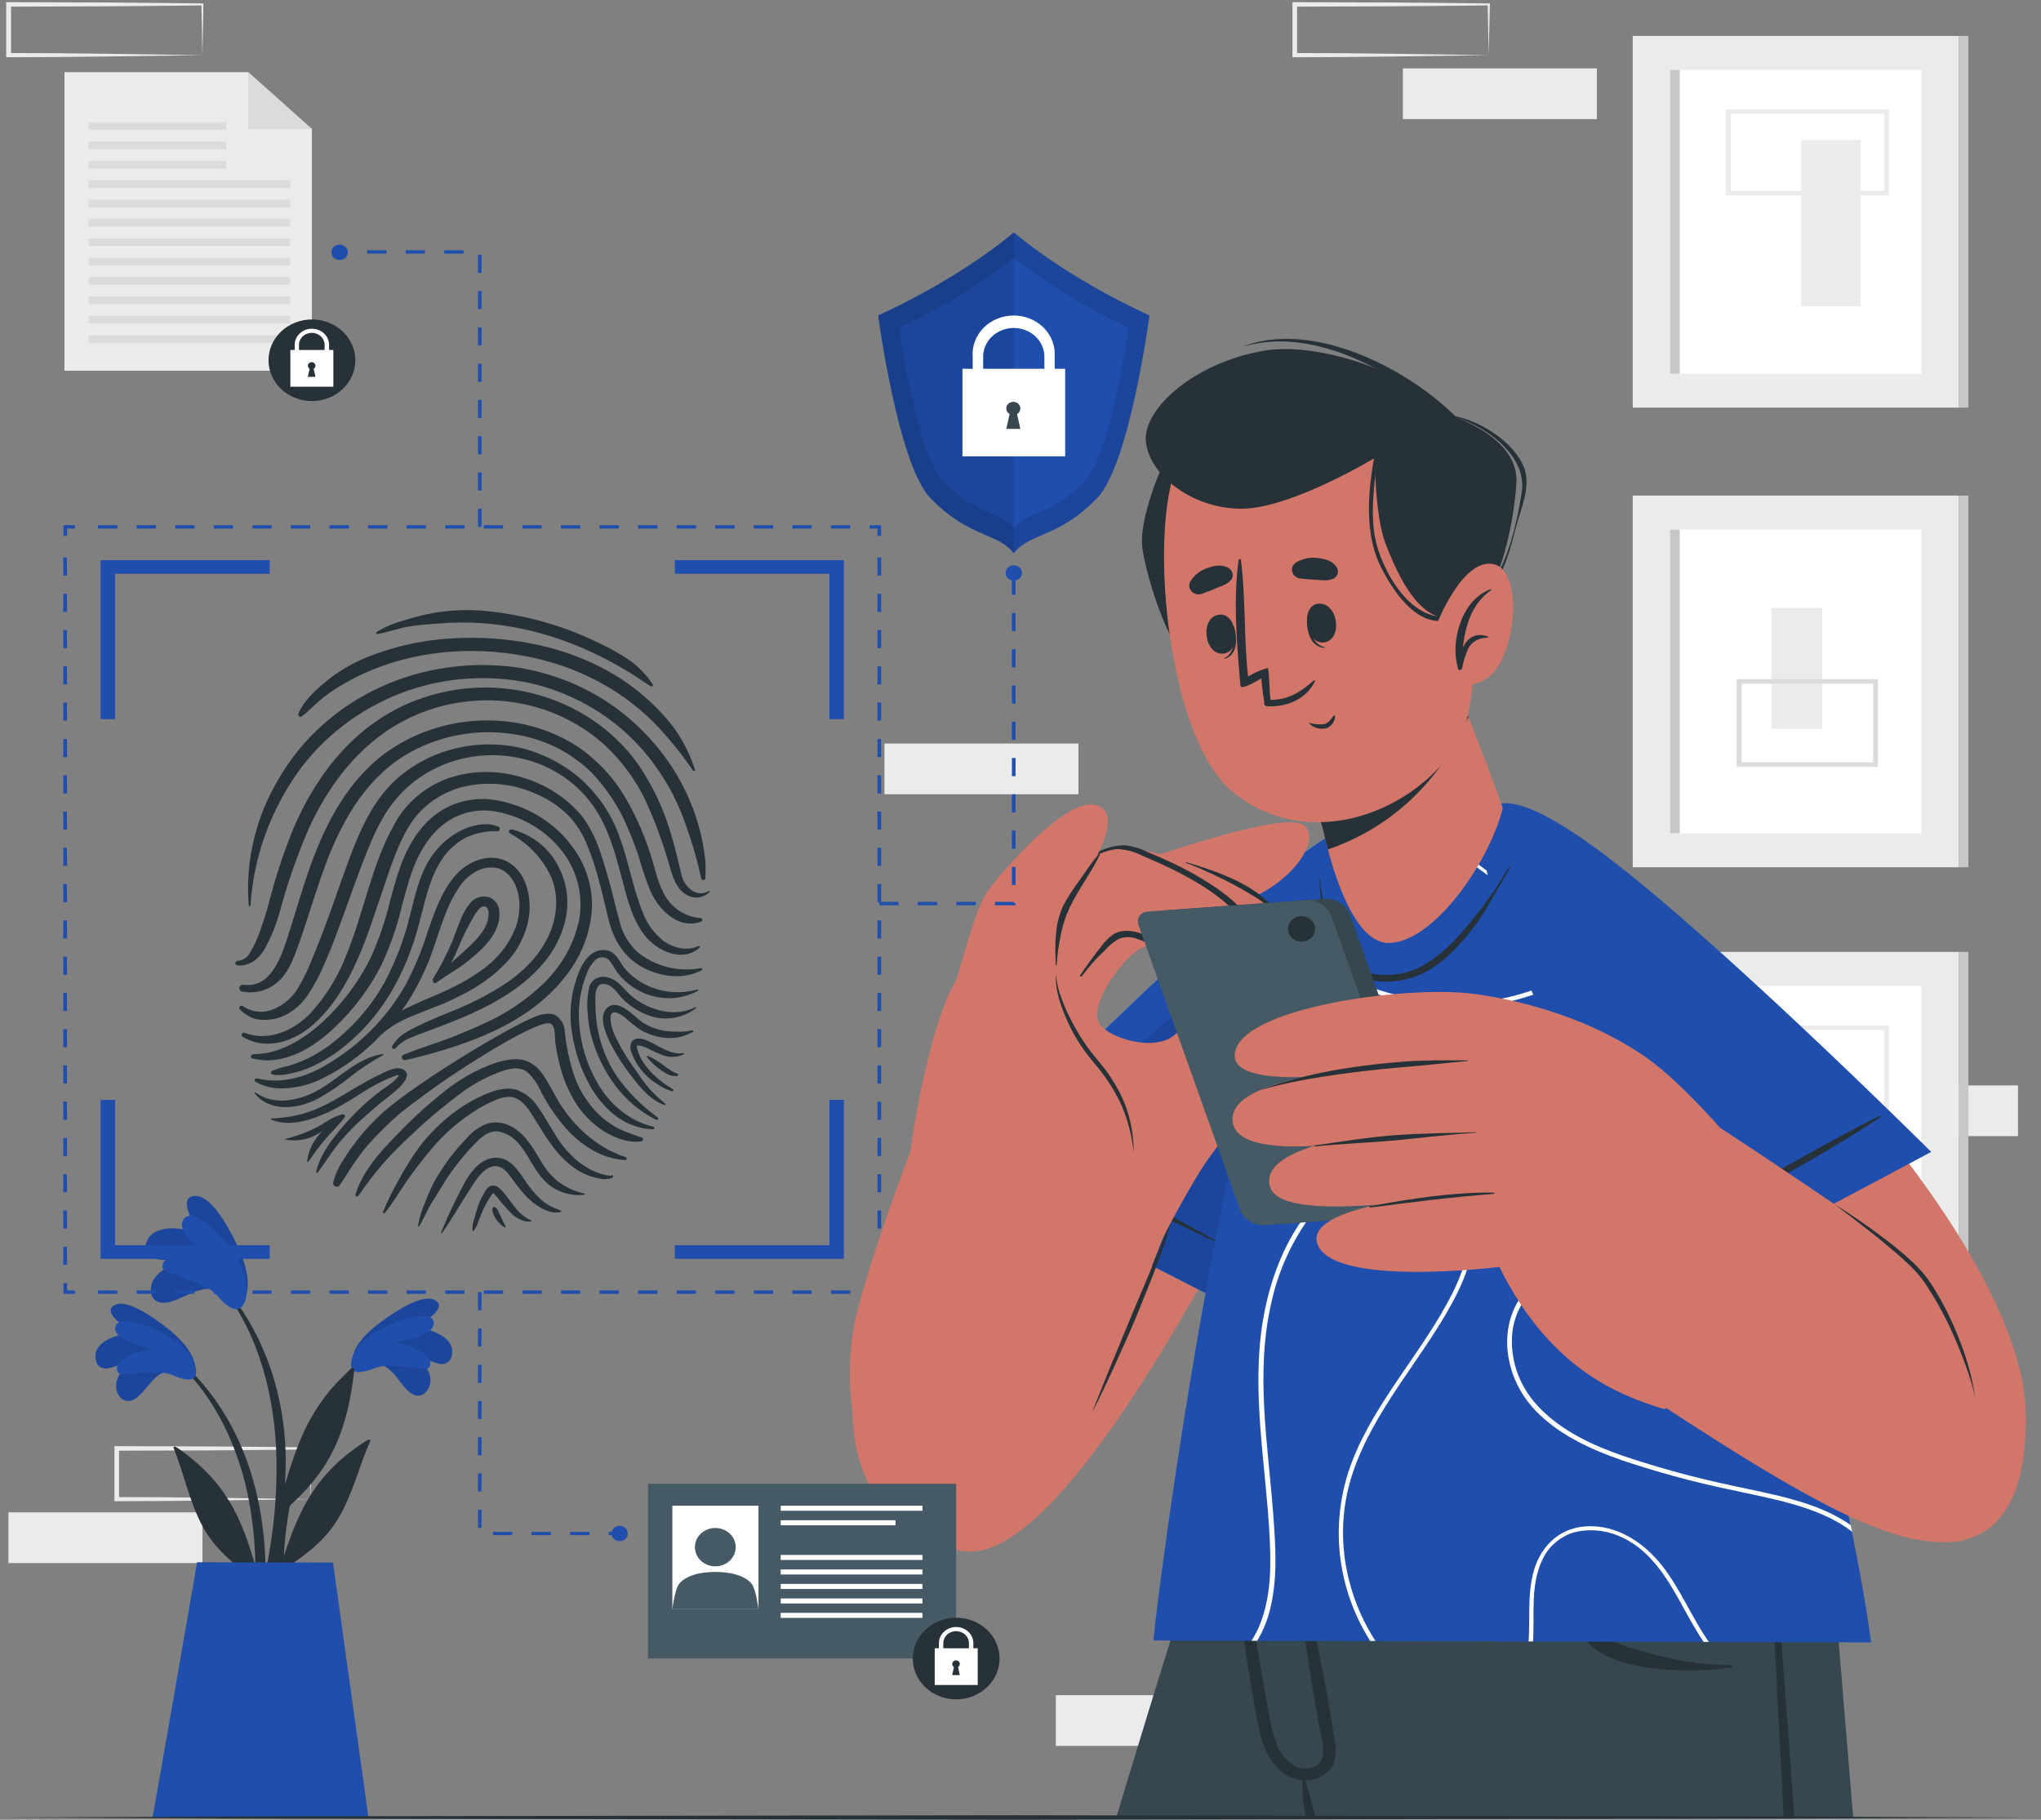 <svg width="129" height="115" viewBox="0 0 129 115" fill="none" xmlns="http://www.w3.org/2000/svg">
<rect x="0" y="0" width="129" height="115" fill="#808080" stroke="none"/>
<g id="fingerprint/cuate">
<g id="background-complete">
<path id="Vector" d="M19.635 94.739L13.54 94.825C11.495 94.854 9.432 94.868 7.375 94.871H7.234V94.739V91.534V91.391H7.39L13.518 91.411L16.584 91.436L19.65 91.471H19.717V91.531L19.635 94.739ZM19.635 94.739L19.568 91.534L19.635 91.597L16.569 91.631L13.503 91.657L7.375 91.677L7.524 91.534V94.739L7.384 94.608C9.413 94.608 11.437 94.625 13.479 94.653L19.635 94.739Z" fill="#EBEBEB"/>
<path id="Vector_2" d="M12.795 95.574H0.535V98.78H12.795V95.574Z" fill="#EBEBEB"/>
<path id="Vector_3" d="M78.995 107.129H66.734V110.334H78.995V107.129Z" fill="#EBEBEB"/>
<path id="Vector_4" d="M127.545 68.594H115.285V71.799H127.545V68.594Z" fill="#EBEBEB"/>
<path id="Vector_5" d="M94.091 3.485L87.996 3.571C85.951 3.6 83.888 3.614 81.828 3.617H81.688V3.485V0.28V0.137H81.84L87.972 0.157L91.034 0.183L94.1 0.217H94.167V0.277L94.091 3.485ZM94.091 3.485L94.027 0.277L94.091 0.34L91.025 0.374L87.962 0.4L81.831 0.42L81.983 0.277V3.483L81.843 3.351C83.87 3.351 85.896 3.368 87.938 3.397L94.091 3.485Z" fill="#EBEBEB"/>
<path id="Vector_6" d="M100.928 4.32H88.668V7.526H100.928V4.32Z" fill="#EBEBEB"/>
<path id="Vector_7" d="M12.794 3.485L6.699 3.571C4.654 3.6 2.591 3.614 0.531 3.617H0.391V3.485V0.28V0.137H0.543L6.675 0.157L9.74 0.183L12.788 0.217H12.855V0.277L12.794 3.485ZM12.794 3.485L12.73 0.277L12.794 0.34L9.746 0.374L6.681 0.4L0.549 0.42L0.701 0.277V3.483L0.561 3.351C2.588 3.351 4.614 3.368 6.656 3.397L12.794 3.485Z" fill="#EBEBEB"/>
<path id="Vector_8" d="M68.162 46.988H55.902V50.194H68.162V46.988Z" fill="#EBEBEB"/>
<path id="Vector_9" d="M123.793 2.273H103.195V25.761H123.793V2.273Z" fill="#EBEBEB"/>
<path id="Vector_10" d="M121.444 4.418H105.551V23.617H121.444V4.418Z" fill="white"/>
<path id="Vector_11" d="M106.169 4.418H105.551V23.617H106.169V4.418Z" fill="#C7C7C7"/>
<path id="Vector_12" d="M124.412 2.273H123.793V25.761H124.412V2.273Z" fill="#C7C7C7"/>
<path id="Vector_13" d="M113.849 19.348H117.598V8.854H113.849V19.348Z" fill="#EBEBEB"/>
<path id="Vector_14" d="M119.387 12.349H109.09V6.906H119.387V12.349ZM109.395 12.063H119.083V7.193H109.395V12.063Z" fill="#EBEBEB"/>
<path id="Vector_15" d="M123.793 60.156H103.195V83.643H123.793V60.156Z" fill="#EBEBEB"/>
<path id="Vector_16" d="M121.444 62.301H105.551V81.499H121.444V62.301Z" fill="white"/>
<path id="Vector_17" d="M106.169 62.301H105.551V81.499H106.169V62.301Z" fill="#C7C7C7"/>
<path id="Vector_18" d="M124.412 60.156H123.793V83.643H124.412V60.156Z" fill="#C7C7C7"/>
<path id="Vector_19" d="M114.627 66.742H110.879V77.235H114.627V66.742Z" fill="#EBEBEB"/>
<path id="Vector_20" d="M119.387 70.229H109.09V64.801H119.387V70.229ZM109.395 69.943H119.083V65.087H109.395V69.943Z" fill="#EBEBEB"/>
<path id="Vector_21" d="M123.793 31.32H103.195V54.807H123.793V31.32Z" fill="#EBEBEB"/>
<path id="Vector_22" d="M121.444 33.465H105.551V52.664H121.444V33.465Z" fill="white"/>
<path id="Vector_23" d="M106.169 33.465H105.551V52.664H106.169V33.465Z" fill="#C7C7C7"/>
<path id="Vector_24" d="M124.412 31.32H123.793V54.807H124.412V31.32Z" fill="#C7C7C7"/>
<path id="Vector_25" d="M115.17 38.426H111.961V46.054H115.17V38.426Z" fill="#EBEBEB"/>
<path id="Vector_26" d="M118.699 48.464H109.77V42.918H118.699V48.464ZM110.074 48.177H118.394V43.204H110.074V48.177Z" fill="#DBDBDB"/>
</g>
<g id="Plant">
<path id="Vector_27" d="M11.56 86.143C16.604 90.798 17.451 97.959 16.387 104.261C16.36 104.405 16.125 104.365 16.125 104.233C16.125 102.8 16.171 101.368 16.165 99.967C16.138 99.901 16.116 99.841 16.089 99.775C14.772 98.876 13.559 97.859 12.81 96.467C11.969 94.908 11.636 93.152 10.981 91.525C10.92 91.371 11.097 91.416 11.213 91.497C14.282 93.622 15.26 95.911 16.141 98.97C16.122 97.371 15.943 95.777 15.607 94.209C14.943 91.305 13.633 88.429 11.414 86.274C11.405 86.265 11.398 86.255 11.393 86.243C11.388 86.231 11.386 86.219 11.386 86.207C11.386 86.194 11.389 86.182 11.394 86.17C11.4 86.159 11.407 86.148 11.417 86.14C11.427 86.131 11.438 86.124 11.45 86.12C11.463 86.115 11.476 86.113 11.489 86.113C11.502 86.114 11.516 86.116 11.528 86.121C11.54 86.126 11.551 86.134 11.56 86.143Z" fill="#263238"/>
<path id="Vector_28" d="M10.613 86.683C9.744 86.712 9.199 88.015 8.522 88.402C8.451 88.456 8.369 88.495 8.28 88.517C8.192 88.539 8.1 88.544 8.01 88.53C7.92 88.517 7.833 88.486 7.757 88.439C7.68 88.392 7.615 88.331 7.565 88.259C6.895 87.379 7.815 86.296 8.681 85.68C8.071 85.918 7.55 86.339 6.883 86.457C6.797 86.484 6.707 86.493 6.618 86.484C6.528 86.475 6.442 86.448 6.365 86.404C6.287 86.361 6.221 86.303 6.17 86.233C6.119 86.164 6.084 86.085 6.069 86.001C5.764 84.804 7.376 84.282 8.473 84.245C7.94 83.896 6.416 82.951 7.227 82.486C8.038 82.022 9.836 83.372 10.421 83.816C11.277 84.472 12.301 85.448 12.341 86.471C12.389 87.668 11.28 86.935 10.613 86.683Z" fill="#1F4EAD"/>
<path id="Vector_29" opacity="0.1" d="M10.613 86.683C9.744 86.712 9.199 88.015 8.522 88.402C8.451 88.456 8.369 88.495 8.28 88.517C8.192 88.539 8.1 88.544 8.01 88.53C7.92 88.517 7.833 88.486 7.757 88.439C7.68 88.392 7.615 88.331 7.565 88.259C6.895 87.379 7.815 86.296 8.681 85.68C8.071 85.918 7.55 86.339 6.883 86.457C6.797 86.484 6.707 86.493 6.618 86.484C6.528 86.475 6.442 86.448 6.365 86.404C6.287 86.361 6.221 86.303 6.17 86.233C6.119 86.164 6.084 86.085 6.069 86.001C5.764 84.804 7.376 84.282 8.473 84.245C7.94 83.896 6.416 82.951 7.227 82.486C8.038 82.022 9.836 83.372 10.421 83.816C11.277 84.472 12.301 85.448 12.341 86.471C12.389 87.668 11.28 86.935 10.613 86.683Z" fill="black"/>
<path id="Vector_30" d="M10.865 86.888C9.756 86.416 7.626 87.097 7.443 86.702C7.077 85.9 8.778 85.347 9.698 85.241C8.851 85.026 7.23 84.683 7.278 83.915C7.339 82.978 9.768 83.783 10.996 84.668C12.544 85.785 12.52 86.862 12.276 87.077C11.929 87.364 11.048 86.969 10.865 86.888Z" fill="#1F4EAD"/>
<path id="Vector_31" d="M23.048 85.689C17.818 90.146 16.681 97.291 17.489 103.616C17.513 103.759 17.748 103.728 17.754 103.596C17.812 102.164 17.824 100.731 17.885 99.33C17.916 99.267 17.94 99.207 17.971 99.144C19.324 98.285 20.573 97.32 21.381 95.953C22.295 94.426 22.685 92.684 23.395 91.083C23.462 90.928 23.282 90.969 23.163 91.043C20.012 93.048 18.943 95.311 17.94 98.336C18.022 96.738 18.265 95.151 18.665 93.595C19.445 90.731 20.872 87.892 23.176 85.818C23.261 85.741 23.139 85.609 23.048 85.689Z" fill="#263238"/>
<path id="Vector_32" d="M23.971 86.257C24.837 86.317 25.327 87.637 25.985 88.044C26.054 88.101 26.135 88.144 26.222 88.17C26.31 88.195 26.402 88.203 26.493 88.193C26.584 88.183 26.672 88.154 26.75 88.11C26.829 88.066 26.896 88.006 26.948 87.935C27.656 87.076 26.781 85.964 25.94 85.329C26.549 85.589 27.043 86.027 27.704 86.168C27.788 86.198 27.879 86.21 27.968 86.204C28.058 86.198 28.146 86.174 28.225 86.134C28.304 86.093 28.372 86.037 28.426 85.969C28.48 85.902 28.517 85.824 28.536 85.741C28.878 84.555 27.317 83.965 26.205 83.899C26.75 83.572 28.314 82.681 27.521 82.18C26.729 81.679 24.879 82.971 24.276 83.395C23.392 84.016 22.332 84.956 22.252 85.973C22.152 87.179 23.291 86.483 23.971 86.257Z" fill="#1F4EAD"/>
<path id="Vector_33" opacity="0.1" d="M23.971 86.257C24.837 86.317 25.327 87.637 25.985 88.044C26.054 88.101 26.135 88.144 26.222 88.17C26.31 88.195 26.402 88.203 26.493 88.193C26.584 88.183 26.672 88.154 26.75 88.11C26.829 88.066 26.896 88.006 26.948 87.935C27.656 87.076 26.781 85.964 25.94 85.329C26.549 85.589 27.043 86.027 27.704 86.168C27.788 86.198 27.879 86.21 27.968 86.204C28.058 86.198 28.146 86.174 28.225 86.134C28.304 86.093 28.372 86.037 28.426 85.969C28.48 85.902 28.517 85.824 28.536 85.741C28.878 84.555 27.317 83.965 26.205 83.899C26.75 83.572 28.314 82.681 27.521 82.18C26.729 81.679 24.879 82.971 24.276 83.395C23.392 84.016 22.332 84.956 22.252 85.973C22.152 87.179 23.291 86.483 23.971 86.257Z" fill="black"/>
<path id="Vector_34" d="M23.717 86.45C24.845 86.017 26.945 86.773 27.143 86.386C27.542 85.596 25.863 84.986 24.948 84.845C25.805 84.662 27.438 84.376 27.42 83.608C27.396 82.668 24.939 83.387 23.675 84.227C22.084 85.287 22.05 86.364 22.297 86.587C22.635 86.896 23.528 86.521 23.717 86.45Z" fill="#1F4EAD"/>
<path id="Vector_35" d="M17.718 97.46C17.363 99.845 16.82 102.201 16.093 104.51C16.083 104.556 16.054 104.596 16.013 104.621C15.971 104.647 15.921 104.656 15.872 104.646C15.824 104.637 15.781 104.609 15.754 104.57C15.727 104.532 15.718 104.484 15.728 104.438C16.072 102.267 16.697 100.141 17.041 97.962C17.416 95.764 17.55 93.536 17.443 91.313C17.221 87.655 16.163 83.759 13.625 80.897C13.567 80.828 13.686 80.731 13.744 80.794C18.83 86.371 18.01 93.206 18.01 93.819C18.733 91.51 19.473 88.866 22.198 86.514C22.316 86.414 22.408 86.463 22.387 86.635C21.899 90.915 20.634 93.152 17.992 95.441C17.91 96.117 17.815 96.793 17.718 97.46Z" fill="#263238"/>
<path id="Vector_36" d="M13.558 81.534C12.644 81.153 11.382 82.247 10.477 82.325C9.999 82.365 9.642 82.187 9.563 81.723C9.337 80.494 10.873 79.804 12.095 79.583C11.324 79.537 10.572 79.732 9.813 79.54C9.709 79.529 9.609 79.496 9.52 79.445C9.431 79.393 9.355 79.324 9.297 79.243C9.239 79.161 9.201 79.069 9.185 78.972C9.168 78.874 9.175 78.775 9.203 78.681C9.538 77.3 11.486 77.504 12.638 77.996C12.272 77.383 11.196 75.682 12.284 75.581C13.372 75.481 14.518 77.736 14.887 78.475C15.426 79.558 15.963 81.053 15.457 82.136C14.878 83.399 14.119 82.11 13.558 81.534Z" fill="#1F4EAD"/>
<path id="Vector_37" opacity="0.1" d="M13.558 81.534C12.644 81.153 11.382 82.247 10.477 82.325C9.999 82.365 9.642 82.187 9.563 81.723C9.337 80.494 10.873 79.804 12.095 79.583C11.324 79.537 10.572 79.732 9.813 79.54C9.709 79.529 9.609 79.496 9.52 79.445C9.431 79.393 9.355 79.324 9.297 79.243C9.239 79.161 9.201 79.069 9.185 78.972C9.168 78.874 9.175 78.775 9.203 78.681C9.538 77.3 11.486 77.504 12.638 77.996C12.272 77.383 11.196 75.682 12.284 75.581C13.372 75.481 14.518 77.736 14.887 78.475C15.426 79.558 15.963 81.053 15.457 82.136C14.878 83.399 14.119 82.11 13.558 81.534Z" fill="black"/>
<path id="Vector_38" d="M13.715 81.864C12.8 80.847 10.241 80.546 10.262 80.051C10.311 79.043 12.374 79.277 13.386 79.601C12.624 78.977 11.124 77.854 11.585 77.08C12.151 76.138 14.239 78.123 15.037 79.621C16.046 81.512 15.461 82.623 15.08 82.726C14.556 82.867 13.861 82.03 13.715 81.864Z" fill="#1F4EAD"/>
<path id="Vector_39" d="M21.047 98.747L23.29 114.86H9.637C9.917 113.428 12.459 98.727 12.459 98.727L21.047 98.747Z" fill="#1F4EAD"/>
</g>
<g id="Fingerprint">
<path id="Vector_40" d="M43.924 48.661C43.629 47.701 43.174 46.791 42.574 45.966C41.95 45.15 41.225 44.407 40.413 43.754C37.173 41.104 32.709 40.079 28.488 40.351C26.56 40.461 24.669 40.902 22.911 41.654C22.054 42.03 21.26 42.52 20.552 43.11C19.897 43.657 19.16 44.33 18.855 45.115C18.845 45.143 18.845 45.174 18.855 45.202C18.866 45.23 18.885 45.254 18.911 45.271C18.937 45.288 18.968 45.296 19 45.295C19.032 45.294 19.062 45.283 19.086 45.264C19.473 44.977 19.799 44.617 20.168 44.301C20.54 43.989 20.935 43.702 21.351 43.442C22.166 42.937 23.034 42.511 23.941 42.17C27.565 40.795 31.865 40.829 35.522 42.073C37.295 42.681 38.932 43.595 40.349 44.768C41.016 45.323 41.628 45.934 42.177 46.593C42.766 47.263 43.309 47.967 43.802 48.701C43.857 48.742 43.951 48.724 43.924 48.661Z" fill="#263238"/>
<path id="Vector_41" d="M41.253 43.242C40.886 42.692 40.426 42.203 39.89 41.795C39.329 41.407 38.736 41.062 38.117 40.764C35.848 39.613 33.365 38.886 30.803 38.621C29.567 38.493 28.317 38.551 27.1 38.793C26.523 38.914 25.954 39.066 25.396 39.248C24.828 39.406 24.288 39.642 23.793 39.95C23.782 39.96 23.774 39.974 23.771 39.989C23.768 40.003 23.77 40.019 23.777 40.032C23.783 40.046 23.794 40.057 23.808 40.065C23.822 40.072 23.838 40.075 23.854 40.073C24.506 39.947 25.131 39.721 25.786 39.603C26.442 39.486 27.054 39.463 27.694 39.406C35.182 38.753 40.597 43.104 41.128 43.365C41.145 43.377 41.167 43.382 41.189 43.38C41.211 43.378 41.232 43.369 41.247 43.354C41.262 43.339 41.271 43.319 41.272 43.299C41.273 43.278 41.266 43.258 41.253 43.242Z" fill="#263238"/>
<path id="Vector_42" d="M15.346 65.523C16.87 66.449 18.674 65.773 19.869 64.687C21.112 63.558 21.959 62.08 22.611 60.593C23.221 59.236 23.651 57.818 24.135 56.417C24.62 55.016 25.049 53.552 25.817 52.272C26.536 51.047 27.741 50.14 29.169 49.748C30.717 49.356 32.362 49.495 33.811 50.14C34.578 50.458 35.274 50.91 35.862 51.472C36.4 52.022 36.819 52.665 37.096 53.366C37.739 54.878 38.062 56.488 38.452 58.067C38.772 59.373 39.437 60.55 40.738 61.195C41.847 61.745 43.212 61.911 44.34 61.318C44.357 61.311 44.37 61.297 44.377 61.281C44.385 61.265 44.385 61.247 44.379 61.23C44.373 61.214 44.361 61.2 44.345 61.191C44.329 61.183 44.309 61.18 44.291 61.184C43.581 61.313 42.849 61.287 42.151 61.108C41.453 60.928 40.809 60.599 40.269 60.147C39.712 59.617 39.326 58.949 39.156 58.221C38.912 57.362 38.73 56.477 38.48 55.612C38.065 54.179 37.654 52.612 36.651 51.421C35.63 50.266 34.253 49.438 32.711 49.049C31.226 48.643 29.64 48.707 28.197 49.232C26.763 49.79 25.594 50.818 24.906 52.126C23.468 54.704 23.004 57.643 21.895 60.341C21.385 61.681 20.623 62.924 19.646 64.011C18.631 65.076 17.001 65.867 15.483 65.274C15.448 65.258 15.408 65.256 15.371 65.268C15.335 65.279 15.304 65.304 15.286 65.336C15.268 65.369 15.265 65.406 15.276 65.441C15.287 65.476 15.312 65.506 15.346 65.523Z" fill="#263238"/>
<path id="Vector_43" d="M15.01 61.005C15.711 61.093 16.354 60.598 16.68 60.054C17.124 59.27 17.463 58.439 17.692 57.578C18.175 55.798 18.786 54.05 19.521 52.348C20.74 49.681 22.638 47.108 25.372 45.63C26.726 44.889 28.237 44.434 29.798 44.3C31.358 44.164 32.932 44.352 34.408 44.848C35.813 45.33 37.097 46.079 38.181 47.048C39.295 48.079 40.193 49.299 40.826 50.643C41.458 52.037 41.978 53.473 42.38 54.94C42.56 55.527 42.813 56.241 43.416 56.559C43.641 56.691 43.909 56.744 44.172 56.709C44.435 56.673 44.675 56.551 44.852 56.364C44.885 56.327 44.83 56.287 44.794 56.309C44.623 56.416 44.419 56.466 44.214 56.45C44.009 56.435 43.816 56.355 43.666 56.224C43.34 55.964 43.124 55.603 43.056 55.207C42.852 54.416 42.688 53.62 42.447 52.832C41.997 51.231 41.286 49.706 40.341 48.309C39.49 47.11 38.395 46.082 37.118 45.283C35.843 44.484 34.411 43.93 32.906 43.653C31.402 43.376 29.854 43.382 28.352 43.669C26.849 43.957 25.422 44.521 24.153 45.329C21.52 47.008 19.737 49.595 18.558 52.325C17.948 53.821 17.439 55.352 17.034 56.908C16.833 57.695 16.584 58.471 16.29 59.231C16.152 59.565 15.99 59.888 15.803 60.2C15.735 60.343 15.629 60.467 15.494 60.558C15.359 60.65 15.2 60.706 15.035 60.721C14.995 60.718 14.955 60.73 14.924 60.754C14.894 60.779 14.875 60.814 14.872 60.851C14.868 60.889 14.881 60.926 14.907 60.955C14.933 60.984 14.97 61.002 15.01 61.005Z" fill="#263238"/>
<path id="Vector_44" d="M15.861 66.756C15.856 66.788 15.864 66.82 15.884 66.846C15.904 66.872 15.934 66.89 15.967 66.897C16.215 66.952 16.466 66.988 16.72 67.005C16.834 67.011 16.948 67.011 17.061 67.005C18.405 66.942 19.804 66.226 21.212 64.877C22.402 63.735 23.383 62.416 24.113 60.972C24.689 59.736 25.133 58.448 25.436 57.128C25.533 56.758 25.634 56.386 25.741 56.019C26.073 54.845 26.676 53.155 28.038 52.089C28.498 51.729 29.038 51.471 29.618 51.333C30.198 51.195 30.804 51.181 31.391 51.293C32.301 51.466 33.164 51.814 33.926 52.314C34.688 52.814 35.332 53.456 35.819 54.2C36.582 55.397 36.857 56.813 36.593 58.185C36.269 59.669 35.503 61.035 34.383 62.124C33.218 63.251 31.837 64.162 30.312 64.808C29.666 65.095 28.809 65.476 27.932 65.779L27.429 65.954C26.789 66.175 26.131 66.398 25.5 66.659C25.459 66.677 25.427 66.709 25.409 66.748C25.391 66.787 25.388 66.831 25.402 66.872C25.416 66.913 25.445 66.948 25.483 66.97C25.522 66.992 25.568 67.001 25.613 66.994C26.055 66.905 26.49 66.79 26.896 66.679C29.837 65.885 33.5 64.602 35.733 61.706C36.743 60.451 37.329 58.94 37.416 57.369C37.456 55.927 36.979 54.515 36.062 53.358C34.909 51.868 33.183 50.861 31.25 50.551C30.615 50.453 29.964 50.478 29.339 50.626C28.714 50.774 28.128 51.041 27.618 51.41C26.49 52.232 25.661 53.541 25.085 55.421C24.927 55.931 24.781 56.452 24.65 56.956C24.359 58.176 23.951 59.369 23.431 60.52C22.694 62.02 21.678 63.385 20.429 64.547C19.408 65.493 17.817 66.619 16.028 66.621C15.987 66.619 15.947 66.632 15.915 66.657C15.884 66.682 15.864 66.718 15.861 66.756Z" fill="#263238"/>
<path id="Vector_45" d="M15.274 62.656C15.654 62.736 16.049 62.731 16.427 62.642C16.805 62.552 17.156 62.38 17.45 62.14C18.117 61.639 18.462 60.805 18.736 60.066C19.373 58.347 19.867 56.571 20.5 54.844C21.485 52.151 22.939 49.401 25.52 47.779C26.68 47.062 27.991 46.586 29.363 46.384C30.735 46.181 32.138 46.257 33.477 46.605C34.959 46.999 36.302 47.758 37.368 48.802C38.346 49.821 39.122 50.997 39.657 52.274C39.941 52.916 40.184 53.569 40.401 54.233C40.599 54.937 40.835 55.63 41.108 56.31C41.608 57.439 42.866 58.794 44.317 58.235C44.34 58.225 44.359 58.207 44.371 58.185C44.383 58.163 44.387 58.138 44.382 58.114C44.377 58.09 44.364 58.068 44.344 58.051C44.325 58.035 44.3 58.025 44.274 58.023C43.87 57.988 43.479 57.871 43.128 57.679C42.777 57.488 42.475 57.227 42.241 56.915C41.726 56.233 41.528 55.391 41.294 54.597C40.883 53.115 40.277 51.687 39.489 50.346C38.788 49.16 37.832 48.123 36.683 47.301C35.439 46.456 34.004 45.893 32.489 45.657C31.104 45.444 29.687 45.494 28.322 45.803C26.957 46.113 25.672 46.676 24.541 47.459C22.033 49.22 20.604 51.982 19.626 54.706C19.074 56.236 18.648 57.797 18.142 59.338C17.758 60.513 17.078 62.489 15.371 62.229C15.315 62.225 15.259 62.241 15.214 62.273C15.169 62.304 15.138 62.351 15.126 62.402C15.114 62.454 15.123 62.508 15.15 62.555C15.177 62.601 15.221 62.637 15.274 62.656Z" fill="#263238"/>
<path id="Vector_46" d="M15.149 63.776C15.35 63.989 15.592 64.163 15.863 64.289C16.423 64.553 17.243 64.467 17.804 64.255C18.493 63.958 19.072 63.474 19.465 62.865C19.894 62.215 20.258 61.527 20.55 60.812C20.9 60.018 21.205 59.202 21.503 58.388C22.113 56.752 22.659 55.102 23.332 53.487C23.917 52.054 24.645 50.688 25.87 49.645C26.961 48.704 28.315 48.077 29.773 47.835C31.231 47.594 32.732 47.75 34.099 48.284C35.501 48.838 36.693 49.775 37.521 50.974C38.435 52.283 38.85 53.81 39.252 55.303C39.612 56.632 39.901 58.067 40.806 59.181C41.559 60.112 43.162 60.849 44.22 59.88C44.231 59.871 44.238 59.859 44.24 59.845C44.242 59.831 44.238 59.817 44.23 59.806C44.222 59.794 44.21 59.786 44.195 59.782C44.181 59.778 44.166 59.78 44.153 59.786C43.397 60.138 42.51 59.898 41.879 59.416C41.298 58.938 40.863 58.323 40.617 57.635C39.993 56.114 39.746 54.483 39.173 52.934C38.704 51.56 37.886 50.314 36.79 49.304C35.737 48.359 34.454 47.671 33.053 47.299C31.632 46.953 30.139 46.958 28.72 47.314C27.301 47.671 26.005 48.366 24.956 49.333C23.795 50.43 23.067 51.814 22.479 53.243C21.839 54.81 21.321 56.42 20.742 58.01C20.437 58.823 20.132 59.631 19.794 60.436C19.537 61.13 19.215 61.801 18.834 62.441C18.482 63.038 17.932 63.51 17.267 63.785C16.958 63.914 16.617 63.963 16.281 63.927C15.945 63.891 15.625 63.772 15.354 63.582C15.213 63.481 15.046 63.667 15.149 63.776Z" fill="#263238"/>
<path id="Vector_47" d="M44.581 55.515C44.604 55.143 44.604 54.77 44.581 54.398C44.264 51.327 42.87 48.442 40.619 46.197C38.534 44.073 35.756 42.662 32.723 42.186C29.743 41.759 26.695 42.199 23.989 43.447C21.296 44.696 19.079 46.697 17.641 49.176C16.162 51.619 15.494 54.423 15.724 57.225C15.724 57.286 15.828 57.274 15.831 57.225C16.024 54.201 17.068 51.278 18.857 48.758C20.448 46.558 22.687 44.842 25.299 43.819C27.906 42.814 30.779 42.588 33.528 43.172C36.358 43.832 38.88 45.349 40.705 47.489C41.668 48.623 42.444 49.887 43.008 51.238C43.566 52.636 44.007 54.073 44.328 55.535C44.374 55.644 44.572 55.644 44.581 55.515Z" fill="#263238"/>
<path id="Vector_48" d="M39.925 65.842C40.26 65.378 40.98 65.788 41.351 65.982C41.909 66.269 42.509 66.661 43.18 66.555C43.191 66.552 43.203 66.553 43.213 66.558C43.223 66.562 43.231 66.571 43.235 66.581C43.238 66.591 43.237 66.603 43.232 66.612C43.227 66.622 43.218 66.629 43.207 66.633C42.99 66.734 42.751 66.788 42.508 66.791C42.266 66.794 42.026 66.746 41.805 66.65C41.568 66.558 41.336 66.455 41.111 66.341C40.897 66.224 40.669 66.134 40.431 66.071C40.388 66.066 40.343 66.066 40.3 66.071C40.254 66.071 40.266 66.071 40.26 66.086C40.218 66.16 40.285 66.318 40.309 66.392C40.365 66.586 40.444 66.773 40.544 66.951C40.755 67.316 41.023 67.65 41.339 67.942C41.517 68.113 41.705 68.273 41.903 68.423C42.104 68.575 42.342 68.689 42.534 68.85C42.55 68.858 42.561 68.871 42.566 68.888C42.572 68.904 42.57 68.921 42.561 68.936C42.553 68.951 42.538 68.962 42.521 68.967C42.504 68.971 42.486 68.97 42.47 68.962C42.238 68.894 42.017 68.798 41.812 68.675C41.597 68.557 41.393 68.423 41.202 68.274C40.815 67.975 40.49 67.612 40.242 67.203C40.117 66.999 40.015 66.784 39.937 66.561C39.875 66.451 39.842 66.328 39.84 66.203C39.838 66.078 39.867 65.954 39.925 65.842Z" fill="#263238"/>
<path id="Vector_49" d="M40.945 66.731C41.309 66.887 41.648 67.09 41.954 67.332C42.09 67.439 42.23 67.539 42.375 67.633C42.445 67.679 42.521 67.722 42.594 67.762C42.669 67.798 42.746 67.829 42.826 67.856C42.841 67.861 42.854 67.869 42.863 67.881C42.873 67.893 42.878 67.907 42.878 67.922C42.878 67.937 42.873 67.951 42.863 67.963C42.854 67.975 42.841 67.984 42.826 67.988C42.463 68.071 42.082 67.848 41.808 67.653C41.462 67.417 41.154 67.135 40.894 66.816C40.851 66.788 40.888 66.731 40.945 66.731Z" fill="#263238"/>
<path id="Vector_50" d="M17.126 67.782C17.125 67.788 17.125 67.795 17.126 67.802C17.128 67.825 17.138 67.847 17.155 67.865C17.171 67.882 17.193 67.894 17.218 67.899C17.307 67.921 17.399 67.934 17.492 67.939C17.814 67.944 18.135 67.906 18.446 67.825C18.88 67.728 19.303 67.589 19.707 67.409C20.497 67.05 21.228 66.586 21.877 66.031C24.087 64.215 25.641 61.629 26.497 58.337C26.552 58.119 26.61 57.899 26.665 57.681C26.97 56.492 27.274 55.266 27.975 54.244C28.344 53.703 28.846 53.254 29.438 52.934C30.055 52.643 30.741 52.505 31.431 52.533C31.467 52.532 31.501 52.519 31.528 52.498C31.555 52.476 31.574 52.447 31.582 52.414C31.589 52.382 31.585 52.348 31.57 52.317C31.555 52.287 31.53 52.262 31.498 52.247C30.709 51.883 29.728 52.227 29.344 52.39C28.663 52.694 28.066 53.142 27.6 53.699C26.686 54.762 26.345 56.126 26.016 57.443L25.93 57.773C25.579 59.262 25.035 60.705 24.312 62.07C23.569 63.41 22.572 64.611 21.371 65.616C20.79 66.118 20.143 66.547 19.445 66.894C19.087 67.063 18.716 67.207 18.336 67.326C18.208 67.367 18.077 67.398 17.946 67.432C17.688 67.489 17.438 67.572 17.199 67.679C17.178 67.688 17.16 67.703 17.148 67.721C17.135 67.739 17.127 67.76 17.126 67.782Z" fill="#263238"/>
<path id="Vector_51" d="M24.774 66.159C24.772 66.181 24.777 66.204 24.788 66.223C24.798 66.243 24.815 66.26 24.835 66.271C24.853 66.283 24.874 66.29 24.896 66.291C24.918 66.292 24.94 66.287 24.96 66.278C24.98 66.268 24.996 66.254 25.009 66.237C25.276 65.927 25.628 65.691 26.026 65.555C26.386 65.397 26.761 65.269 27.124 65.128L27.288 65.065C28.285 64.698 29.095 64.372 29.839 64.037C33.136 62.55 35.102 60.625 35.69 58.307C36.024 57.072 35.859 55.763 35.227 54.635C34.94 54.098 34.537 53.623 34.044 53.241C33.55 52.859 32.978 52.577 32.362 52.415C32.326 52.406 32.287 52.41 32.254 52.426C32.22 52.441 32.194 52.468 32.179 52.501C32.165 52.531 32.163 52.565 32.173 52.596C32.184 52.627 32.207 52.654 32.237 52.67C33.418 53.313 34.342 54.303 34.864 55.489C35.532 57.15 35.209 59.866 32.094 62.063C30.93 62.836 29.675 63.482 28.355 63.988C27.697 64.26 26.953 64.561 26.24 64.925C25.945 65.064 25.663 65.228 25.399 65.415C25.156 65.608 24.95 65.838 24.789 66.096C24.777 66.115 24.772 66.137 24.774 66.159Z" fill="#263238"/>
<path id="Vector_52" d="M16.151 68.364C16.599 68.617 17.107 68.76 17.629 68.782C18.584 68.796 19.528 68.581 20.372 68.157C21.626 67.534 22.763 66.722 23.739 65.754C23.834 65.662 23.922 65.568 24.013 65.468L24.096 65.384C24.117 65.375 24.137 65.361 24.154 65.344C24.924 64.622 25.982 64.221 26.997 63.832C27.35 63.697 27.719 63.545 28.063 63.408C29.767 62.663 30.928 61.924 31.824 61.007C32.733 60.122 33.306 58.981 33.455 57.759C33.561 56.699 33.296 55.221 32.208 54.533C31.12 53.846 29.743 54.336 28.935 55.163C27.996 56.129 27.518 57.492 27.131 58.601L26.997 58.988C26.645 60.096 26.194 61.174 25.65 62.21C25.048 63.282 24.294 64.271 23.41 65.152C22.53 66.029 21.527 66.788 20.429 67.41C18.985 68.22 17.577 68.467 16.251 68.152H16.227C16.199 68.151 16.172 68.157 16.149 68.171C16.125 68.185 16.107 68.205 16.096 68.229C16.087 68.254 16.088 68.281 16.098 68.305C16.108 68.33 16.127 68.35 16.151 68.364ZM25.385 63.866C25.604 63.58 25.796 63.293 25.967 63.007C26.603 61.944 27.114 60.819 27.491 59.652C27.555 59.466 27.615 59.28 27.683 59.079C28.033 58.037 28.396 56.957 29.039 56.046C29.346 55.559 29.808 55.175 30.358 54.946C30.609 54.853 30.878 54.811 31.148 54.822C31.469 54.834 31.776 54.953 32.013 55.158C32.927 55.96 32.985 57.429 32.623 58.529C32.21 59.634 31.455 60.598 30.456 61.297C29.325 62.142 27.987 62.706 26.799 63.204L26.686 63.25C26.262 63.459 25.808 63.651 25.385 63.866Z" fill="#263238"/>
<path id="Vector_53" d="M27.367 61.964C27.36 61.989 27.361 62.016 27.369 62.041C27.378 62.066 27.394 62.088 27.416 62.104C27.439 62.121 27.466 62.131 27.495 62.133C27.515 62.134 27.534 62.131 27.552 62.124C27.57 62.117 27.586 62.106 27.599 62.093C27.666 62.029 28.16 61.697 28.397 61.545C28.474 61.497 28.553 61.451 28.629 61.399C28.791 61.299 28.958 61.196 29.117 61.081C29.592 60.743 30.038 60.371 30.451 59.967C31.25 59.179 31.625 58.391 31.558 57.621C31.556 57.431 31.499 57.245 31.391 57.084C31.283 56.923 31.13 56.793 30.948 56.71C30.727 56.64 30.488 56.638 30.265 56.705C30.043 56.771 29.849 56.902 29.711 57.079C29.434 57.427 29.218 57.814 29.071 58.225C28.931 58.558 28.806 58.904 28.681 59.236L28.58 59.506C28.237 60.307 27.837 61.087 27.383 61.838C27.368 61.855 27.359 61.876 27.356 61.899C27.354 61.921 27.357 61.943 27.367 61.964ZM28.925 59.981C29.212 59.275 29.55 58.588 29.936 57.925L29.955 57.896C30.058 57.724 30.305 57.323 30.543 57.277H30.595C30.645 57.281 30.692 57.299 30.732 57.329C30.939 57.48 30.909 57.902 30.811 58.219C30.585 58.981 29.897 59.597 29.36 60.093L28.934 60.477C28.787 60.606 28.644 60.737 28.501 60.869C28.684 60.551 28.815 60.239 28.925 59.981Z" fill="#263238"/>
<path id="Vector_54" d="M29.289 74.886C28.763 75.869 28.291 76.877 27.875 77.906C27.874 77.912 27.876 77.919 27.879 77.925C27.882 77.931 27.888 77.936 27.894 77.939C27.901 77.942 27.908 77.942 27.915 77.941C27.922 77.94 27.928 77.936 27.933 77.931C28.527 77.101 29.021 76.213 29.579 75.353C29.945 74.8 30.606 73.508 31.499 73.718C31.874 73.803 32.142 74.193 32.349 74.471C32.621 74.855 32.916 75.224 33.233 75.577C33.721 76.098 34.635 76.78 35.433 76.597C35.47 76.597 35.491 76.534 35.455 76.516C35.241 76.41 35.016 76.344 34.805 76.23C34.574 76.107 34.359 75.958 34.165 75.786C33.792 75.428 33.463 75.032 33.184 74.606C32.727 73.941 32.194 73.064 31.2 73.173C30.28 73.274 29.652 74.182 29.289 74.886Z" fill="#263238"/>
<path id="Vector_55" d="M16.107 69.106C17.073 70.3 18.801 70.088 20.051 69.453C20.771 69.059 21.45 68.604 22.08 68.092C22.747 67.564 23.461 67.09 24.214 66.677C24.223 66.674 24.231 66.668 24.235 66.66C24.24 66.652 24.241 66.642 24.238 66.634C24.235 66.625 24.229 66.618 24.22 66.613C24.212 66.609 24.202 66.608 24.192 66.611C22.647 66.843 21.532 68.043 20.273 68.799C19.091 69.516 17.375 69.945 16.156 69.04C16.126 69.006 16.077 69.069 16.107 69.106Z" fill="#263238"/>
<path id="Vector_56" d="M41.267 71.369C41.364 71.369 41.404 71.232 41.303 71.209C39.743 70.845 38.512 69.745 37.756 68.436C37.072 67.243 36.678 65.922 36.601 64.569C36.53 63.551 36.69 62.531 37.07 61.575C37.17 61.256 37.345 60.963 37.582 60.716C37.636 60.652 37.703 60.599 37.78 60.562C37.857 60.524 37.942 60.503 38.028 60.498C38.115 60.494 38.201 60.507 38.282 60.537C38.363 60.566 38.436 60.612 38.496 60.67C38.663 60.888 38.813 61.116 38.944 61.355C39.303 61.86 39.781 62.282 40.34 62.586C40.897 62.891 41.525 63.061 42.169 63.082C42.852 63.099 43.527 62.935 44.116 62.609C44.156 62.586 44.137 62.515 44.089 62.529C43.276 62.762 42.409 62.764 41.595 62.535C40.782 62.305 40.059 61.855 39.517 61.24C39.145 60.79 38.944 60.094 38.234 60.042C37.524 59.991 37.031 60.524 36.75 61.077C36.126 62.402 35.921 63.867 36.159 65.299C36.534 67.823 38.149 71.235 41.267 71.369Z" fill="#263238"/>
<path id="Vector_57" d="M29.992 76.953C29.894 77.214 29.85 77.49 29.861 77.766C29.863 77.775 29.868 77.782 29.875 77.788C29.881 77.794 29.889 77.798 29.898 77.8C29.907 77.802 29.916 77.801 29.925 77.798C29.933 77.795 29.941 77.79 29.946 77.784C30.088 77.575 30.196 77.349 30.266 77.111C30.361 76.864 30.458 76.618 30.571 76.377C30.682 76.135 30.813 75.902 30.961 75.678C31.01 75.58 31.076 75.49 31.156 75.412L31.178 75.397L31.226 75.443C31.272 75.484 31.315 75.528 31.354 75.575C31.664 75.975 31.997 76.357 32.354 76.721C32.659 76.987 33.143 77.277 33.573 77.185C33.579 77.182 33.584 77.178 33.587 77.173C33.591 77.168 33.593 77.162 33.593 77.156C33.593 77.15 33.591 77.144 33.587 77.139C33.584 77.134 33.579 77.13 33.573 77.128C33.328 77.01 33.102 76.861 32.899 76.686C32.711 76.503 32.541 76.303 32.391 76.091C32.217 75.867 32.061 75.629 31.872 75.415C31.683 75.2 31.473 74.922 31.172 74.922C30.87 74.922 30.727 75.177 30.608 75.38C30.463 75.623 30.341 75.877 30.242 76.139C30.16 76.409 30.068 76.678 29.992 76.953Z" fill="#263238"/>
<path id="Vector_58" d="M41.998 69.826C42.009 69.829 42.022 69.829 42.033 69.824C42.044 69.82 42.054 69.812 42.059 69.801C42.065 69.791 42.066 69.779 42.063 69.768C42.06 69.757 42.053 69.747 42.043 69.74C41.669 69.443 41.322 69.116 41.007 68.763C40.707 68.396 40.428 68.013 40.172 67.617C39.662 66.936 39.225 66.209 38.868 65.446C38.683 65.076 38.588 64.672 38.587 64.263C38.645 63.69 39.258 64.108 39.523 64.323C39.818 64.595 40.134 64.846 40.468 65.074C41.131 65.475 41.919 65.656 42.705 65.586C43.083 65.523 43.446 65.4 43.78 65.223C43.857 65.191 43.802 65.094 43.725 65.117C43.427 65.186 43.119 65.213 42.811 65.197C42.559 65.201 42.306 65.187 42.056 65.154C41.535 65.078 41.04 64.89 40.608 64.607C40.09 64.26 39.139 63.097 38.414 63.658C37.786 64.143 38.27 65.268 38.523 65.819C38.942 66.653 39.453 67.444 40.047 68.179C40.535 68.809 41.181 69.562 41.998 69.826Z" fill="#263238"/>
<path id="Vector_59" d="M18.05 72.018C18.714 72.142 19.404 72.033 19.988 71.712C20.113 71.649 20.229 71.577 20.351 71.505C20.287 71.574 20.226 71.64 20.168 71.709C19.749 72.189 19.487 72.773 19.412 73.39C19.412 73.399 19.415 73.407 19.419 73.414C19.425 73.421 19.432 73.426 19.44 73.429C19.449 73.432 19.458 73.432 19.466 73.43C19.475 73.427 19.483 73.423 19.488 73.416C19.83 72.926 20.18 72.433 20.57 71.984C20.96 71.534 21.414 71.09 21.789 70.617C21.804 70.596 21.811 70.572 21.811 70.547C21.811 70.522 21.804 70.497 21.789 70.477C21.775 70.456 21.754 70.439 21.73 70.429C21.705 70.419 21.678 70.416 21.652 70.42C21.006 70.557 20.521 70.993 19.948 71.279C19.342 71.578 18.702 71.811 18.041 71.975C18.016 71.975 18.016 72.012 18.05 72.018Z" fill="#263238"/>
<path id="Vector_60" d="M25.129 74.7C24.782 75.307 24.477 75.933 24.215 76.576C24.206 76.592 24.205 76.61 24.21 76.627C24.216 76.643 24.229 76.657 24.245 76.665C24.262 76.673 24.281 76.675 24.299 76.669C24.317 76.664 24.331 76.652 24.34 76.636C24.858 75.981 25.275 75.253 25.757 74.571C26.238 73.889 26.717 73.271 27.241 72.649C28.074 71.637 29.084 70.765 30.227 70.071C30.521 69.895 30.826 69.738 31.142 69.601C31.467 69.428 31.832 69.33 32.205 69.314C32.882 69.349 33.321 69.959 33.622 70.432C34.351 71.578 34.972 72.786 36.1 73.66C36.594 74.064 37.19 74.343 37.831 74.468C38.104 74.542 38.395 74.534 38.663 74.445C38.745 74.396 38.797 74.325 38.715 74.256C38.687 74.236 38.645 74.256 38.663 74.296C38.681 74.336 38.27 74.259 38.252 74.253L37.989 74.184C37.805 74.131 37.627 74.062 37.456 73.978C37.13 73.818 36.824 73.626 36.542 73.405C35.94 72.9 35.435 72.301 35.049 71.635C34.698 71.076 34.387 70.489 33.997 69.953C33.694 69.47 33.23 69.093 32.678 68.879C31.983 68.667 31.279 68.902 30.651 69.165C30.046 69.423 29.472 69.743 28.941 70.12C27.859 70.891 26.93 71.837 26.199 72.912C25.809 73.49 25.452 74.087 25.129 74.7Z" fill="#263238"/>
<path id="Vector_61" d="M26.873 75.975C26.659 76.453 26.507 76.954 26.422 77.467C26.421 77.475 26.424 77.484 26.428 77.491C26.433 77.498 26.441 77.503 26.449 77.506C26.457 77.508 26.467 77.508 26.475 77.505C26.483 77.503 26.491 77.497 26.495 77.49C26.8 76.992 27.013 76.439 27.33 75.94C27.647 75.442 27.94 74.949 28.244 74.471C28.815 73.611 29.475 72.808 30.216 72.073C30.567 71.738 30.978 71.451 31.49 71.5C31.97 71.592 32.401 71.838 32.709 72.196C33.398 72.921 33.715 73.915 34.425 74.625C34.739 74.95 35.132 75.199 35.57 75.351C36.008 75.504 36.478 75.555 36.942 75.502C36.972 75.502 36.982 75.442 36.942 75.433C36.345 75.299 35.786 75.046 35.303 74.691C34.831 74.311 34.443 73.848 34.16 73.328C33.636 72.468 33.127 71.534 32.136 71.105C31.702 70.909 31.203 70.88 30.747 71.025C30.27 71.22 29.852 71.52 29.527 71.901C28.753 72.69 28.087 73.567 27.544 74.511C27.283 74.983 27.059 75.472 26.873 75.975Z" fill="#263238"/>
<path id="Vector_62" d="M22.465 75.492C22.458 75.515 22.46 75.54 22.471 75.561C22.481 75.583 22.5 75.6 22.523 75.61H22.563C22.58 75.61 22.597 75.606 22.613 75.598C22.628 75.591 22.641 75.58 22.651 75.567C23.112 74.889 23.612 74.235 24.148 73.607C24.71 72.964 25.312 72.351 25.949 71.771C27.004 70.758 28.131 69.813 29.322 68.944C29.91 68.523 30.548 68.168 31.224 67.887C31.867 67.623 32.748 67.265 33.357 67.775C33.711 68.12 33.991 68.525 34.183 68.969C34.268 69.136 34.354 69.296 34.442 69.448C34.812 70.095 35.248 70.707 35.743 71.275C36.224 71.83 36.8 72.305 37.447 72.682C38.066 73.048 38.771 73.265 39.501 73.312C39.526 73.315 39.551 73.308 39.571 73.294C39.591 73.279 39.604 73.258 39.608 73.235C39.614 73.212 39.611 73.189 39.599 73.168C39.587 73.148 39.567 73.133 39.544 73.126C37.517 72.459 36.216 71 35.484 69.895C35.28 69.585 35.094 69.25 34.92 68.929C34.747 68.609 34.567 68.285 34.36 67.975C33.918 67.302 33.351 66.958 32.687 66.938C31.888 66.918 31.059 67.245 30.428 67.526C29.735 67.84 29.08 68.225 28.475 68.671C27.251 69.608 26.108 70.634 25.059 71.742C23.971 72.845 22.898 74.066 22.465 75.492Z" fill="#263238"/>
<path id="Vector_63" d="M41.484 70.766C41.584 70.812 41.645 70.671 41.569 70.614C40.548 69.885 39.668 68.996 38.967 67.987C38.392 67.109 37.995 66.137 37.796 65.123C37.691 64.603 37.637 64.076 37.635 63.547C37.635 63.16 37.528 62.184 38.132 62.181C38.735 62.178 39.067 62.86 39.417 63.186C39.818 63.568 40.29 63.877 40.81 64.097C41.326 64.324 41.9 64.408 42.465 64.339C43.03 64.269 43.562 64.049 43.998 63.705C44.005 63.699 44.01 63.692 44.011 63.683C44.012 63.675 44.01 63.666 44.005 63.659C44.001 63.652 43.993 63.647 43.984 63.645C43.976 63.643 43.966 63.644 43.958 63.647C42.617 64.349 40.859 63.802 39.823 62.862C39.402 62.484 39.061 61.937 38.464 61.785C38.343 61.741 38.213 61.721 38.084 61.728C37.954 61.734 37.828 61.766 37.712 61.822C37.597 61.878 37.496 61.956 37.415 62.051C37.334 62.147 37.276 62.257 37.245 62.376C37.123 62.903 37.088 63.445 37.141 63.983C37.169 64.527 37.257 65.068 37.403 65.595C38.004 67.692 39.387 69.769 41.484 70.766Z" fill="#263238"/>
<path id="Vector_64" d="M21.599 73.456C21.356 73.852 21.174 74.278 21.06 74.722C21.048 74.775 21.056 74.83 21.082 74.878C21.108 74.926 21.151 74.964 21.203 74.986C21.226 74.993 21.25 74.998 21.273 75C21.311 75.002 21.349 74.994 21.382 74.977C21.415 74.96 21.443 74.936 21.462 74.906C21.642 74.645 21.813 74.379 21.983 74.115C22.347 73.522 22.754 72.955 23.203 72.416C23.87 71.658 24.595 70.945 25.372 70.285C26.942 69.052 28.585 67.904 30.294 66.847C32.732 65.323 34.405 64.519 34.789 64.685C35.051 64.799 35.063 65.209 35.076 65.544C35.076 65.64 35.081 65.735 35.091 65.831C35.153 66.3 35.243 66.765 35.359 67.225C35.563 68.107 35.916 68.952 36.404 69.729C36.853 70.436 37.462 71.042 38.187 71.502C38.583 71.746 39.61 72.293 40.555 72.124C40.58 72.115 40.601 72.099 40.616 72.079C40.632 72.059 40.641 72.035 40.642 72.01C40.643 71.986 40.637 71.961 40.624 71.939C40.61 71.918 40.591 71.9 40.567 71.889C40.412 71.832 40.263 71.78 40.107 71.729C39.78 71.624 39.462 71.499 39.153 71.353C38.708 71.127 38.298 70.845 37.934 70.514C37.195 69.815 36.639 68.963 36.31 68.028C36.003 67.115 35.799 66.175 35.7 65.223C35.698 65.02 35.646 64.82 35.55 64.639C35.453 64.457 35.314 64.299 35.143 64.175C34.783 63.954 34.164 64.106 33.86 64.229C32.11 64.934 26.491 68.308 24.251 70.262C23.554 70.885 22.926 71.572 22.377 72.313C22.095 72.68 21.836 73.062 21.599 73.456Z" fill="#263238"/>
<path id="Vector_65" d="M17.158 70.763C18.331 71.242 19.721 70.763 20.79 70.265C21.86 69.766 22.741 69.093 23.743 68.546C24.002 68.408 24.261 68.279 24.53 68.162C24.664 68.105 24.801 68.05 24.938 68.002C25.008 67.976 25.09 67.927 25.163 67.95C25.237 67.973 25.252 67.95 25.194 68.004C25.136 68.059 25.157 68.053 25.136 68.076C24.789 68.483 24.243 68.775 23.826 69.113C22.972 69.791 22.195 70.552 21.509 71.382C20.863 72.17 20.19 73.075 19.986 74.069C19.986 74.118 20.047 74.135 20.074 74.1C20.485 73.573 20.83 73 21.238 72.47C21.639 71.954 22.082 71.467 22.564 71.015C22.994 70.608 23.442 70.216 23.896 69.835C24.35 69.454 24.828 69.127 25.237 68.724C25.52 68.437 26.026 67.864 25.471 67.578C25.023 67.349 24.359 67.741 23.963 67.927C22.841 68.454 21.829 69.168 20.738 69.735C20.177 70.032 19.581 70.268 18.962 70.437C18.371 70.579 17.767 70.661 17.158 70.683C17.109 70.686 17.109 70.746 17.158 70.763Z" fill="#263238"/>
<path id="Vector_66" d="M31.151 76.347C31.15 76.337 31.15 76.326 31.151 76.316C31.154 76.306 31.16 76.297 31.169 76.289C31.176 76.282 31.186 76.276 31.197 76.273C31.207 76.27 31.218 76.269 31.23 76.27C31.241 76.272 31.251 76.275 31.261 76.281L31.285 76.296C31.392 76.333 31.462 76.479 31.501 76.565C31.541 76.651 31.602 76.78 31.654 76.883C31.754 77.089 31.843 77.301 31.958 77.504C31.965 77.513 31.967 77.524 31.965 77.534C31.964 77.545 31.958 77.554 31.949 77.561C31.941 77.568 31.93 77.571 31.918 77.571C31.907 77.571 31.896 77.566 31.888 77.559C31.672 77.421 31.488 77.243 31.346 77.037C31.282 76.937 31.226 76.833 31.178 76.725C31.148 76.657 31.129 76.586 31.12 76.513C31.111 76.456 31.122 76.398 31.151 76.347Z" fill="#263238"/>
<path id="Vector_67" d="M7.274 45.446H6.359V35.402H17.044V36.262H7.274V45.446Z" fill="#1F4EAD"/>
<path id="Vector_68" d="M53.337 79.551H42.652V78.692H52.423V69.508H53.337V79.551Z" fill="#1F4EAD"/>
<path id="Vector_69" d="M17.044 79.551H6.359V69.508H7.274V78.692H17.044V79.551Z" fill="#1F4EAD"/>
<path id="Vector_70" d="M53.337 45.446H52.423V36.262H42.652V35.402H53.337V45.446Z" fill="#1F4EAD"/>
<path id="Vector_71" d="M55.687 81.765H54.965V81.55H55.459V81.086H55.687V81.765Z" fill="#1F4EAD"/>
<path id="Vector_72" d="M53.74 81.765H52.521V81.551H53.74V81.765ZM51.302 81.765H50.083V81.551H51.302V81.765ZM48.864 81.765H47.645V81.551H48.864V81.765ZM46.426 81.765H45.207V81.551H46.426V81.765ZM43.988 81.765H42.769V81.551H43.988V81.765ZM41.55 81.765H40.331V81.551H41.55V81.765ZM39.112 81.765H37.893V81.551H39.112V81.765ZM36.674 81.765H35.455V81.551H36.674V81.765ZM34.236 81.765H33.017V81.551H34.236V81.765ZM31.798 81.765H30.579V81.551H31.798V81.765ZM29.36 81.765H28.141V81.551H29.36V81.765ZM26.922 81.765H25.703V81.551H26.922V81.765ZM24.484 81.765H23.265V81.551H24.484V81.765ZM22.046 81.765H20.827V81.551H22.046V81.765ZM19.608 81.765H18.389V81.551H19.608V81.765ZM17.17 81.765H15.951V81.551H17.17V81.765ZM14.732 81.765H13.513V81.551H14.732V81.765ZM12.294 81.765H11.075V81.551H12.294V81.765ZM9.856 81.765H8.637V81.551H9.856V81.765ZM7.418 81.765H6.199V81.551H7.418V81.765Z" fill="#1F4EAD"/>
<path id="Vector_73" d="M4.734 81.765H4.012V81.086H4.24V81.55H4.734V81.765Z" fill="#1F4EAD"/>
<path id="Vector_74" d="M4.238 79.933H4V78.787H4.229L4.238 79.933ZM4.238 77.641H4V76.496H4.229L4.238 77.641ZM4.238 75.35H4V74.204H4.229L4.238 75.35ZM4.238 73.058H4V71.912H4.229L4.238 73.058ZM4.238 70.766H4V69.62H4.229L4.238 70.766ZM4.238 68.475H4V67.329H4.229L4.238 68.475ZM4.238 66.183H4V65.037H4.229L4.238 66.183ZM4.238 63.891H4V62.745H4.229L4.238 63.891ZM4.238 61.599H4V60.454H4.229L4.238 61.599ZM4.238 59.308H4V58.162H4.229L4.238 59.308ZM4.238 57.016H4V55.87H4.229L4.238 57.016ZM4.238 54.724H4V53.578H4.229L4.238 54.724ZM4.238 52.433H4V51.287H4.229L4.238 52.433ZM4.238 50.141H4V48.995H4.229L4.238 50.141ZM4.238 47.849H4V46.703H4.229L4.238 47.849ZM4.238 45.543H4V44.397H4.229L4.238 45.543ZM4.238 43.251H4V42.106H4.229L4.238 43.251ZM4.238 40.96H4V39.814H4.229L4.238 40.96ZM4.238 38.668H4V37.522H4.229L4.238 38.668ZM4.238 36.376H4V35.23H4.229L4.238 36.376Z" fill="#1F4EAD"/>
<path id="Vector_75" d="M4.24 33.866H4.012V33.188H4.734V33.402H4.24V33.866Z" fill="#1F4EAD"/>
<path id="Vector_76" d="M53.74 33.402H52.521V33.188H53.74V33.402ZM51.302 33.402H50.083V33.188H51.302V33.402ZM48.864 33.402H47.645V33.188H48.864V33.402ZM46.426 33.402H45.207V33.188H46.426V33.402ZM43.988 33.402H42.769V33.188H43.988V33.402ZM41.55 33.402H40.331V33.188H41.55V33.402ZM39.112 33.402H37.893V33.188H39.112V33.402ZM36.674 33.402H35.455V33.188H36.674V33.402ZM34.236 33.402H33.017V33.188H34.236V33.402ZM31.798 33.402H30.579V33.188H31.798V33.402ZM29.36 33.402H28.141V33.188H29.36V33.402ZM26.922 33.402H25.703V33.188H26.922V33.402ZM24.484 33.402H23.265V33.188H24.484V33.402ZM22.046 33.402H20.827V33.188H22.046V33.402ZM19.608 33.402H18.389V33.188H19.608V33.402ZM17.17 33.402H15.951V33.188H17.17V33.402ZM14.732 33.402H13.513V33.188H14.732V33.402ZM12.294 33.402H11.075V33.188H12.294V33.402ZM9.856 33.402H8.637V33.188H9.856V33.402ZM7.418 33.402H6.199V33.188H7.418V33.402Z" fill="#1F4EAD"/>
<path id="Vector_77" d="M55.687 33.866H55.459V33.402H54.965V33.188H55.687V33.866Z" fill="#1F4EAD"/>
<path id="Vector_78" d="M55.69 79.933H55.461V78.787H55.69V79.933ZM55.69 77.641H55.461V76.496H55.69V77.641ZM55.69 75.35H55.461V74.204H55.69V75.35ZM55.69 73.058H55.461V71.912H55.69V73.058ZM55.69 70.766H55.461V69.62H55.69V70.766ZM55.69 68.475H55.461V67.329H55.69V68.475ZM55.69 66.183H55.461V65.037H55.69V66.183ZM55.69 63.891H55.461V62.745H55.69V63.891ZM55.69 61.599H55.461V60.454H55.69V61.599ZM55.69 59.308H55.461V58.162H55.69V59.308ZM55.69 57.016H55.461V55.87H55.69V57.016ZM55.69 54.724H55.461V53.578H55.69V54.724ZM55.69 52.433H55.461V51.287H55.69V52.433ZM55.69 50.141H55.461V48.995H55.69V50.141ZM55.69 47.849H55.461V46.703H55.69V47.849ZM55.69 45.543H55.461V44.397H55.69V45.543ZM55.69 43.251H55.461V42.106H55.69V43.251ZM55.69 40.96H55.461V39.814H55.69V40.96ZM55.69 38.668H55.461V37.522H55.69V38.668ZM55.69 36.376H55.461V35.23H55.69V36.376Z" fill="#1F4EAD"/>
</g>
<g id="Character">
<path id="Vector_79" d="M70.547 114.864H98.688C98.919 114.005 99.142 113.174 99.367 112.349C99.623 111.394 99.874 110.469 100.12 109.573C100.172 109.373 100.23 109.172 100.285 108.975C100.47 108.284 100.65 107.611 100.83 106.97C100.937 106.568 101.043 106.176 101.135 105.789C101.226 105.403 101.348 105.004 101.44 104.626C101.467 104.526 101.494 104.423 101.522 104.34C101.549 104.257 101.58 104.119 101.607 104.013L101.714 103.621C101.753 103.483 101.79 103.349 101.824 103.214C101.897 102.959 101.964 102.71 102.028 102.463C102.128 102.102 102.223 101.747 102.317 101.401C102.357 101.252 102.399 101.1 102.439 100.954C102.506 100.71 102.57 100.475 102.631 100.246C102.674 100.092 102.713 99.94 102.753 99.794C102.921 99.186 103.073 98.616 103.216 98.075C103.256 97.934 103.289 97.788 103.329 97.662C103.39 97.43 103.451 97.21 103.509 96.995C103.548 96.86 103.582 96.731 103.615 96.602C103.74 96.147 103.853 95.743 103.951 95.368C103.978 95.27 104.002 95.176 104.03 95.081L104.204 94.434C104.225 94.359 104.243 94.285 104.265 94.216C104.286 94.147 104.304 94.07 104.319 94.007C104.335 93.944 104.347 93.912 104.356 93.872C104.365 93.832 104.393 93.743 104.408 93.692C104.412 93.665 104.42 93.638 104.429 93.612L104.493 93.371H77.139C77.139 93.371 76.224 96.296 74.792 101.008C74.487 101.968 74.183 103.013 73.844 104.102C72.872 107.216 71.754 110.883 70.547 114.864Z" fill="#37474F"/>
<path id="Vector_80" d="M94.086 114.864H94.787C95.829 110.812 96.839 106.753 97.816 102.687C98.052 101.697 98.284 100.707 98.514 99.716L98.578 99.43C98.58 99.42 98.578 99.409 98.572 99.401C98.566 99.393 98.557 99.387 98.547 99.384C98.536 99.382 98.525 99.383 98.516 99.388C98.507 99.392 98.499 99.4 98.496 99.409L98.468 99.501C98.151 100.563 97.836 101.628 97.523 102.695C96.344 106.734 95.198 110.791 94.086 114.864Z" fill="#263238"/>
<path id="Vector_81" d="M78.016 93.348L79.235 99.037L80.216 103.695L81.904 111.644L82.078 112.46L82.368 113.818L82.584 114.847H98.693C98.922 113.987 99.147 113.154 99.37 112.332C99.626 111.377 99.876 110.451 100.122 109.556C100.174 109.355 100.232 109.155 100.287 108.957C100.473 108.267 100.653 107.593 100.832 106.952C100.939 106.551 101.046 106.158 101.137 105.772C101.229 105.385 101.35 104.987 101.442 104.609C101.469 104.508 101.497 104.405 101.524 104.322C101.552 104.239 101.582 104.101 101.609 103.995L101.716 103.603C101.756 103.466 101.792 103.331 101.826 103.196C101.899 102.941 101.966 102.692 102.03 102.446C102.131 102.085 102.225 101.73 102.32 101.383C102.362 101.231 102.402 101.082 102.441 100.936C102.508 100.693 102.572 100.458 102.633 100.229C102.676 100.074 102.716 99.922 102.755 99.776C102.923 99.169 103.075 98.599 103.219 98.057C103.258 97.917 103.292 97.771 103.331 97.645C103.392 97.413 103.453 97.192 103.511 96.977C103.551 96.843 103.584 96.714 103.618 96.585C103.743 96.129 103.855 95.725 103.953 95.35C103.98 95.253 104.005 95.158 104.032 95.064L104.206 94.416C104.227 94.342 104.246 94.267 104.267 94.198C104.288 94.13 104.307 94.052 104.322 93.989C104.337 93.926 104.349 93.895 104.358 93.855C104.367 93.815 104.395 93.726 104.41 93.674C104.415 93.647 104.422 93.62 104.431 93.594L104.495 93.353L78.016 93.348Z" fill="#263238"/>
<path id="Vector_82" d="M78.012 93.34C78.012 93.484 78.127 95.019 78.39 97.351C78.466 98.035 78.554 98.783 78.658 99.591C78.819 100.863 79.017 102.264 79.267 103.745C79.688 106.323 80.236 109.147 80.95 111.903C81.203 112.894 81.483 113.877 81.778 114.839H117.13C116.712 109.775 116.331 105.194 116.029 101.585C115.603 96.503 115.335 93.32 115.335 93.32H83.263L78.012 93.34Z" fill="#37474F"/>
<path id="Vector_83" d="M78.09 96.391C78.129 97.58 78.181 98.769 78.264 99.952C78.349 101.235 78.474 102.516 78.654 103.796C78.657 103.843 78.663 103.89 78.672 103.937C78.841 105.136 79.031 106.333 79.245 107.526C79.449 108.638 79.598 109.838 80.123 110.869C80.321 111.267 80.602 111.623 80.948 111.918C81.268 112.19 81.658 112.38 82.079 112.468C82.148 112.484 82.218 112.494 82.289 112.499C82.308 112.499 82.329 112.499 82.35 112.499C82.337 112.505 82.326 112.515 82.319 112.528C82.312 112.54 82.309 112.554 82.311 112.568C82.326 112.966 82.311 113.373 82.362 113.768C82.362 113.785 82.362 113.803 82.362 113.82C82.405 114.163 82.472 114.504 82.539 114.848H83.149C83.149 114.848 83.149 114.848 83.149 114.828C83.042 114.453 82.954 114.075 82.844 113.682C82.734 113.29 82.6 112.92 82.506 112.536C82.501 112.521 82.49 112.507 82.475 112.499C82.861 112.517 83.243 112.424 83.57 112.231C83.897 112.038 84.153 111.756 84.304 111.422C84.457 110.913 84.468 110.375 84.334 109.861L84.005 107.818C83.798 106.569 83.533 105.332 83.295 104.094C83.261 103.905 83.225 103.716 83.188 103.521C82.716 100.992 82.219 98.46 81.625 95.953C81.604 95.85 81.576 95.747 81.552 95.641C81.527 95.535 81.418 95.592 81.424 95.658C81.442 95.827 81.46 95.996 81.482 96.165C81.585 97.127 81.707 98.084 81.847 99.03C82.018 100.153 82.137 101.281 82.305 102.404L82.478 103.55C82.752 105.398 83.039 107.245 83.374 109.084C83.533 109.944 84.1 111.471 82.789 111.737C82.489 111.8 82.176 111.762 81.902 111.631C81.325 111.308 80.892 110.799 80.683 110.199C80.311 109.219 80.18 108.142 79.988 107.122C79.771 105.997 79.58 104.87 79.415 103.739C79.202 102.33 78.983 100.92 78.745 99.514C78.629 98.795 78.507 98.081 78.385 97.359C78.331 97.03 78.273 96.698 78.215 96.365C78.206 96.3 78.09 96.32 78.09 96.391Z" fill="#263238"/>
<path id="Vector_84" d="M109.377 105.227C107.904 105.213 106.44 105.028 105.016 104.677C104.357 104.516 103.708 104.319 103.065 104.121C102.426 103.954 101.828 103.672 101.304 103.29C100.313 102.485 99.85 101.219 99.42 100.096C98.95 98.829 98.568 97.534 98.278 96.22C98.262 96.154 98.162 96.175 98.159 96.238C98.131 97.725 98.336 99.209 98.768 100.641C99.125 101.855 99.603 103.219 100.649 104.078C101.746 104.972 103.239 105.287 104.644 105.45C106.225 105.624 107.823 105.603 109.398 105.39C109.409 105.389 109.42 105.385 109.43 105.38C109.44 105.375 109.449 105.368 109.456 105.359C109.463 105.351 109.469 105.341 109.472 105.33C109.475 105.32 109.476 105.309 109.474 105.298C109.473 105.288 109.469 105.277 109.463 105.268C109.458 105.259 109.45 105.25 109.441 105.244C109.432 105.237 109.422 105.232 109.411 105.229C109.4 105.226 109.388 105.226 109.377 105.227Z" fill="#263238"/>
<path id="Vector_85" d="M111.824 96.246C111.903 98.108 111.987 99.97 112.074 101.832C112.277 106.169 112.5 110.506 112.742 114.843H113.406C113.101 110.494 112.781 106.151 112.446 101.812C112.3 99.952 112.149 98.095 111.995 96.243C111.994 96.222 111.985 96.201 111.969 96.187C111.953 96.172 111.931 96.164 111.908 96.164C111.885 96.165 111.864 96.173 111.848 96.189C111.832 96.204 111.824 96.224 111.824 96.246Z" fill="#263238"/>
<path id="Vector_86" d="M81.939 55.042C68.012 66.841 55.1 79.764 54.088 86.358C52.689 95.49 58.66 98.026 61.341 98.049C68.631 98.117 81.879 70.348 86.486 59.746C90.96 49.45 84.999 52.449 81.939 55.042Z" fill="#D3766A"/>
<path id="Vector_87" d="M60.918 73.921L76.405 81.833C76.405 81.833 86.032 65.115 88.251 57.366C90.47 49.617 87.157 49.835 79.886 55.868C72.614 61.901 60.918 73.921 60.918 73.921Z" fill="#C7C7C7"/>
<path id="Vector_88" d="M60.918 73.921L76.405 81.833C76.405 81.833 86.032 65.115 88.251 57.366C90.47 49.617 87.157 49.835 79.886 55.868C72.614 61.901 60.918 73.921 60.918 73.921Z" fill="#1F4EAD"/>
<path id="Vector_89" opacity="0.1" d="M88.25 57.368C86.032 65.12 76.402 81.841 76.402 81.841L62.301 74.633L88.272 51.688C89.137 52.312 89.174 54.154 88.25 57.368Z" fill="black"/>
<path id="Vector_90" d="M64.106 71.692C70.076 75.491 75.863 77.957 77.024 78.585C77.079 78.616 77.125 78.53 77.067 78.501C75.894 77.943 69.539 74.225 64.151 71.601C64.091 71.569 64.039 71.655 64.106 71.692Z" fill="#263238"/>
<path id="Vector_91" d="M72.912 103.671L118.262 103.794C118.262 103.794 114.301 71.71 97.655 52.772C93.803 48.387 87.598 50.767 84.981 53.099C78.337 59.009 72.784 103.516 72.912 103.671Z" fill="#1F4EAD"/>
<path id="Vector_92" d="M88.518 51.023C89.606 51.771 90.651 52.596 91.696 53.361L94.744 55.581C95.658 56.254 96.573 57.013 97.612 57.543C98.547 58.025 99.635 58.239 100.638 57.81C100.883 57.703 101.113 57.568 101.324 57.409L101.427 57.56C100.917 57.96 100.286 58.198 99.623 58.242C98.62 58.297 97.685 57.867 96.88 57.351C95.862 56.704 94.915 55.956 93.942 55.249C92.056 53.877 90.194 52.444 88.256 51.132C88.332 51.095 88.423 51.058 88.518 51.023ZM106.605 76.544C108.21 76.535 109.811 76.669 111.389 76.943C111.353 76.842 111.313 76.739 111.271 76.639C109.884 76.4 108.478 76.277 107.068 76.269C102.963 76.198 97.472 76.439 94.991 72.657C94.013 71.168 93.696 69.188 94.771 67.661C95.719 66.315 97.49 65.733 99.151 65.748C100.017 65.753 100.874 65.912 101.677 66.217C102.625 66.624 103.5 67.167 104.27 67.827C105.745 69.008 107.12 70.391 108.967 71.047L108.82 70.715C108.271 70.493 107.749 70.213 107.266 69.881C105.55 68.715 104.164 67.1 102.256 66.189C100.795 65.496 99.122 65.309 97.529 65.659C96.006 66.005 94.65 66.936 94.086 68.355C93.458 69.936 93.949 71.746 94.951 73.095C97.529 76.553 102.604 76.496 106.605 76.544ZM99.644 61.803C100.844 61.263 102.085 60.806 103.356 60.437C103.301 60.353 103.247 60.265 103.189 60.182C100.263 60.952 97.56 62.691 94.543 63.178C90.882 63.724 87.135 62.998 84.001 61.136C83.143 60.631 82.342 60.044 81.612 59.385C81.576 59.477 81.542 59.569 81.509 59.672C82.206 60.288 82.963 60.843 83.77 61.328C86.796 63.149 90.396 63.937 93.967 63.556C95.969 63.301 97.81 62.582 99.644 61.803ZM102.387 92.24C104.623 92.999 106.908 93.625 109.229 94.113C111.801 94.686 114.982 95.167 117.061 96.803C117.033 96.663 117.003 96.517 116.973 96.382C114.897 94.895 111.92 94.42 109.442 93.876C107.115 93.383 104.822 92.757 102.576 92.002C100.647 91.335 98.739 90.438 97.328 88.991C96.72 88.379 96.25 87.657 95.947 86.869C95.644 86.082 95.515 85.244 95.567 84.408C95.686 82.718 96.71 81.179 98.48 80.652C100.379 80.079 102.497 80.753 104.082 81.769C105.892 82.935 107.193 84.686 108.586 86.244C109.905 87.731 111.368 89.109 113.297 89.859C114.021 90.148 114.792 90.317 115.577 90.361C115.555 90.278 115.537 90.189 115.513 90.103C113.974 90.011 112.465 89.301 111.271 88.43C109.512 87.152 108.251 85.373 106.803 83.809C105.477 82.377 103.96 81.105 102.003 80.509C100.309 79.993 98.361 80.045 96.929 81.142C95.68 82.105 95.183 83.663 95.268 85.138C95.372 86.752 96.103 88.273 97.322 89.412C98.718 90.739 100.54 91.592 102.384 92.234L102.387 92.24ZM96.874 99.536C96.551 100.92 96.704 102.335 96.615 103.733H96.895C97.002 102.014 96.713 100.218 97.472 98.599C97.653 98.185 97.927 97.813 98.276 97.509C98.625 97.204 99.04 96.974 99.492 96.835C100.505 96.589 101.579 96.703 102.509 97.153C104.478 98.058 105.529 100.017 106.486 101.759C106.858 102.426 107.239 103.117 107.678 103.764H108.007C106.922 102.217 106.23 100.453 105.06 98.952C103.929 97.519 102.229 96.333 100.233 96.459C98.383 96.577 97.243 97.929 96.871 99.536H96.874ZM79.095 103.693H79.455C79.86 103.021 80.15 102.293 80.314 101.536C80.753 99.633 80.619 97.665 80.478 95.74C80.143 91.28 79.323 86.725 80.363 82.294C80.76 80.479 81.512 78.749 82.581 77.192C83.703 75.616 85.324 74.135 87.284 73.534C87.799 73.354 88.348 73.273 88.897 73.297C89.447 73.322 89.985 73.45 90.481 73.674C91.315 74.116 91.976 74.799 92.364 75.622C93.354 77.604 92.742 79.847 91.797 81.732C89.947 85.41 86.945 88.51 85.455 92.366C84.796 94.088 84.52 95.919 84.645 97.745C84.77 99.571 85.293 101.354 86.18 102.982C86.314 103.226 86.455 103.466 86.604 103.704H86.936C86.203 102.572 85.657 101.343 85.315 100.057C84.815 98.228 84.751 96.318 85.126 94.463C85.54 92.457 86.488 90.615 87.564 88.874C88.64 87.132 89.923 85.436 91.017 83.657C92.111 81.878 93.171 79.882 93.15 77.759C93.129 76.121 92.318 74.385 90.776 73.528C88.948 72.508 86.756 73.201 85.156 74.273C82.008 76.384 80.412 79.928 79.826 83.422C79.064 87.983 80.018 92.589 80.247 97.156C80.341 98.977 80.335 100.859 79.656 102.598C79.512 102.981 79.324 103.348 79.095 103.693ZM83.642 65.192C82.663 64.412 81.434 63.965 80.153 63.92C80.131 63.995 80.11 64.075 80.085 64.149C80.392 64.163 80.698 64.199 81 64.255C82.871 64.605 84.766 65.974 84.788 67.908C84.815 70.013 82.913 71.577 81.073 72.448C79.994 72.958 78.863 73.353 77.757 73.791C77.739 73.883 77.718 73.972 77.699 74.078C78.4 73.791 79.113 73.545 79.832 73.27C81.737 72.537 83.657 71.551 84.605 69.747C85.024 68.997 85.157 68.135 84.981 67.305C84.806 66.475 84.333 65.726 83.642 65.183V65.192Z" fill="white"/>
<path id="Vector_93" d="M100.843 54.204C114.051 63.734 127.823 79.919 128.039 89.252C128.243 98.477 122.73 97.56 121.804 97.273C111.991 94.409 100.167 68.813 95.784 58.395C91.432 48.062 97.564 51.846 100.843 54.204Z" fill="#D3766A"/>
<path id="Vector_94" d="M122.06 72.795L106.725 80.968C106.725 80.968 96.778 64.413 94.413 56.702C92.048 48.99 95.367 49.159 102.766 55.063C110.166 60.967 122.06 72.795 122.06 72.795Z" fill="#1F4EAD"/>
<path id="Vector_95" d="M118.831 70.618C112.931 74.514 107.193 77.081 106.031 77.725C105.977 77.757 105.931 77.671 105.986 77.642C107.147 77.069 113.431 73.239 118.767 70.526C118.843 70.495 118.895 70.581 118.831 70.618Z" fill="#263238"/>
<path id="Vector_96" d="M107.707 80.4C107.395 80.514 107.09 80.643 106.793 80.787C105.321 78.034 105.589 78.665 104.086 75.917C103.353 74.581 102.618 73.237 101.88 71.887C101.118 70.489 100.436 69.022 99.594 67.676C99.59 67.667 99.582 67.661 99.573 67.658C99.563 67.655 99.553 67.656 99.544 67.66C99.535 67.664 99.528 67.671 99.525 67.68C99.522 67.689 99.523 67.699 99.527 67.707C100.015 69.031 100.676 70.314 101.301 71.592C101.164 71.394 101.033 71.191 100.88 70.999C100.542 70.572 100.21 70.139 99.911 69.692C99.863 69.624 99.741 69.678 99.786 69.75C100.091 70.179 100.329 70.623 100.582 71.076C100.835 71.529 101.112 71.956 101.396 72.391C101.679 72.826 101.975 73.204 102.279 73.603L102.389 73.752C102.791 74.551 103.181 75.353 103.608 76.144C105.083 78.914 106.601 81.094 106.656 81.079C107.043 80.905 107.415 80.702 107.768 80.472C107.792 80.449 107.75 80.398 107.707 80.4Z" fill="#263238"/>
<path id="Vector_97" d="M62.015 97.723C66.562 97.099 69.137 89.161 74.184 76.525C75.068 74.308 63.332 61.609 61.738 63.651C59.73 66.229 54.424 80.492 53.882 84.371C52.836 92.014 56.725 98.454 62.015 97.723Z" fill="#D3766A"/>
<path id="Vector_98" d="M69.012 89.311C69.42 88.237 69.853 87.171 70.289 86.106L71.608 82.917C72.065 81.86 72.504 80.797 72.946 79.738C73.172 79.207 73.389 78.675 73.598 78.142C73.815 77.609 74.025 77.073 74.186 76.523C73.934 77.642 73.592 78.741 73.165 79.812C72.766 80.892 72.324 81.958 71.892 83.023C71.459 84.089 70.977 85.14 70.502 86.189C70.026 87.237 69.527 88.283 69.012 89.311Z" fill="#263238"/>
<path id="Vector_99" d="M57.523 72.813C58.16 68.476 59.462 62.425 61.11 61.157C62.841 59.827 69.128 55.379 70.942 54.788C72.755 54.198 80.849 51.302 82.336 52.11C83.528 52.757 82.117 55.699 78.268 57.112C74.882 58.349 73.139 59.506 72.173 59.899C71.207 60.291 68.821 63.305 69.46 64.634C69.841 65.416 72.267 66.336 73.776 65.694C75.284 65.052 75.656 62.257 77.378 60.924C79.1 59.592 82.141 59.761 82.318 60.532C82.495 61.303 81.489 61.663 79.935 64.287C78.935 65.972 78.868 70.017 76.601 72.921C75.461 74.38 73.483 78.258 73.483 78.258L57.523 72.813Z" fill="#D3766A"/>
<path id="Vector_100" d="M78.992 59.724C79.549 59.649 80.071 59.426 80.498 59.083C80.67 58.928 80.79 58.728 80.842 58.51C80.862 58.39 80.862 58.269 80.842 58.149C80.838 58.021 80.786 57.898 80.696 57.802C80.665 57.782 80.711 57.748 80.726 57.777C80.768 57.837 80.814 57.894 80.864 57.948C80.899 58 80.929 58.055 80.952 58.112C80.998 58.225 81.019 58.346 81.016 58.467C81.004 58.732 80.896 58.986 80.711 59.186C80.489 59.4 80.217 59.563 79.917 59.662C79.617 59.762 79.296 59.795 78.98 59.759C78.974 59.767 78.974 59.73 78.992 59.724Z" fill="#263238"/>
<path id="Vector_101" d="M61.113 61.154C62.579 58.991 66.331 55.084 70.049 53.743C72.56 52.835 81.209 56.788 80.959 58.341C80.709 59.894 79.231 59.902 77.043 59.659C76.247 59.57 72.032 58.149 71.313 58.98C70.283 60.177 68.973 64.259 68.973 64.259L61.113 61.154Z" fill="#D3766A"/>
<path id="Vector_102" d="M80.743 57.734C79.674 56.072 77.327 55.187 74.99 54.488C74.953 54.488 74.932 54.528 74.968 54.54C75.562 54.718 79.372 56.362 80.719 57.763C80.734 57.777 80.755 57.751 80.743 57.734Z" fill="#263238"/>
<path id="Vector_103" d="M61.113 61.152C62.579 58.989 66.331 55.082 70.049 53.741C72.56 52.833 79.404 57.892 79.151 59.447C78.899 61.003 76.781 61.126 74.434 60.361C73.675 60.112 71.133 58.433 70.414 59.264C69.384 60.459 66.87 63.426 66.87 63.426L61.113 61.152Z" fill="#D3766A"/>
<path id="Vector_104" d="M68.304 61.585C68.542 61.244 68.609 61.124 68.862 60.786C69.115 60.448 69.349 60.115 69.617 59.797C69.826 59.501 70.088 59.241 70.391 59.03C70.706 58.861 71.069 58.793 71.428 58.835C72.241 58.907 72.976 59.391 73.668 59.763C74.439 60.178 76.035 60.852 77.261 60.728C77.597 60.71 77.926 60.626 78.227 60.482C78.454 60.384 78.652 60.235 78.803 60.047C79.333 59.187 78.669 58.236 77.992 57.552C76.727 56.277 75.027 55.355 73.378 54.595C72.973 54.409 72.564 54.234 72.159 54.057C71.7 53.826 71.194 53.691 70.675 53.659C69.825 53.659 68.432 54.466 68.002 54.713C67.969 54.73 67.944 54.681 67.975 54.661C68.499 54.355 69.803 53.358 71.162 53.421C71.663 53.492 72.147 53.645 72.592 53.873C73.07 54.065 73.543 54.275 74.009 54.492C74.919 54.913 75.793 55.398 76.624 55.945C77.404 56.469 78.236 57.09 78.757 57.844C79 58.177 79.142 58.566 79.169 58.97C79.196 59.373 79.106 59.776 78.909 60.136C78.534 60.709 77.733 60.863 77.367 60.909C77.008 60.953 76.644 60.953 76.285 60.909C75.486 60.747 74.7 60.531 73.933 60.264C73.189 59.978 72.519 59.514 71.754 59.296C71.573 59.238 71.382 59.214 71.191 59.227C71.001 59.239 70.815 59.287 70.644 59.368C70.332 59.564 70.052 59.804 69.816 60.078C69.304 60.551 68.841 61.068 68.432 61.622C68.331 61.783 68.219 61.734 68.304 61.585Z" fill="#263238"/>
<path id="Vector_105" d="M60.027 63.043C60.564 62.011 61.469 57.766 62.34 56.454C63.212 55.142 67.186 50.647 69.045 50.842C71.382 51.086 68.951 55.042 67.728 56.672C66.506 58.302 66.717 61.072 66.717 61.072L60.027 63.043Z" fill="#D3766A"/>
<path id="Vector_106" d="M69.436 53.982C69 54.498 68.616 55.071 68.238 55.623C67.849 56.137 67.501 56.677 67.196 57.239C66.94 57.814 66.787 58.425 66.742 59.047C66.712 59.353 66.703 59.657 66.699 59.963C66.696 60.27 66.73 60.637 66.724 60.969C66.722 60.973 66.722 60.978 66.723 60.982C66.723 60.987 66.725 60.991 66.728 60.995C66.731 60.998 66.735 61.001 66.739 61.003C66.743 61.005 66.748 61.007 66.753 61.007C66.758 61.007 66.762 61.005 66.767 61.003C66.771 61.001 66.775 60.998 66.777 60.995C66.78 60.991 66.782 60.987 66.783 60.982C66.784 60.978 66.783 60.973 66.782 60.969C66.823 60.358 66.908 59.75 67.035 59.15C67.148 58.525 67.344 57.916 67.617 57.337C68.162 56.191 68.961 55.159 69.515 54.016C69.528 53.974 69.467 53.945 69.436 53.982Z" fill="#263238"/>
<path id="Vector_107" d="M66.743 61.551C66.777 62.065 66.891 62.572 67.081 63.055C67.254 63.545 67.464 64.024 67.709 64.487C67.945 64.949 68.209 65.399 68.498 65.833C68.778 66.272 69.107 66.667 69.452 67.085C70.152 67.902 70.711 68.817 71.107 69.798C71.478 70.779 71.663 71.814 71.655 72.855C71.554 71.829 71.297 70.822 70.893 69.864C70.46 68.923 69.893 68.041 69.208 67.243C68.86 66.837 68.538 66.411 68.245 65.968C67.959 65.519 67.704 65.053 67.483 64.573C67.063 63.619 66.672 62.599 66.743 61.551Z" fill="#263238"/>
<path id="Vector_108" d="M83.419 55.487C83.485 56.159 83.586 56.829 83.724 57.492C83.832 58.096 83.998 58.689 84.22 59.265C84.656 60.299 85.488 61.27 86.771 61.537C87.368 61.644 87.982 61.638 88.576 61.519C89.17 61.399 89.733 61.168 90.23 60.841C91.294 60.182 92.123 59.248 92.881 58.34C93.355 57.778 93.799 57.2 94.213 56.604C94.42 56.3 94.634 56.002 94.823 55.69C95.012 55.378 95.192 55.063 95.405 54.765C95.423 54.739 95.478 54.765 95.463 54.785C95.048 55.489 93.805 57.724 93.39 58.277C92.632 59.285 91.806 60.313 90.706 61.058C89.651 61.812 88.327 62.151 87.012 62.004C86.382 61.911 85.787 61.668 85.285 61.299C84.782 60.929 84.389 60.445 84.141 59.892C83.85 59.232 83.664 58.535 83.59 57.824C83.486 57.045 83.431 56.26 83.394 55.478C83.401 55.478 83.419 55.478 83.419 55.487Z" fill="#263238"/>
<path id="Vector_109" d="M87.807 59.593C90.604 59.521 94.054 54.62 94.975 51.116C95.035 50.876 91.738 42.72 91.263 41.038C91.159 40.695 80.758 46.401 80.758 46.401C80.758 46.401 82.858 49.647 83.665 52.58C83.729 52.826 85.1 59.661 87.807 59.593Z" fill="#D3766A"/>
<path id="Vector_110" d="M80.758 46.4C80.758 46.4 82.858 49.645 83.665 52.581C83.665 52.639 83.769 53.066 83.93 53.684C89.132 51.888 91.659 47.955 92.817 45.311C92.107 43.461 91.451 41.722 91.263 41.043C91.159 40.693 80.758 46.4 80.758 46.4Z" fill="#263238"/>
<path id="Vector_111" d="M74.789 27.391C74.122 27.497 71.882 32.499 72.208 34.687C72.534 36.876 74.055 41.115 74.75 41.095C75.445 41.075 75.317 27.308 74.789 27.391Z" fill="#263238"/>
<path id="Vector_112" d="M90.795 29.334C93.092 32.751 94.132 44.061 92.014 47.189C88.933 51.724 82.323 53.778 77.827 49.97C73.466 46.275 72.388 31.514 74.908 28.52C78.614 24.111 87.4 24.286 90.795 29.334Z" fill="#D3766A"/>
<path id="Vector_113" d="M82.148 36.553C82.503 36.599 82.86 36.629 83.218 36.641C83.629 36.67 83.955 36.736 84.33 36.538C84.429 36.471 84.502 36.374 84.537 36.264C84.573 36.154 84.568 36.036 84.525 35.928C84.312 35.478 83.818 35.324 83.324 35.269C82.829 35.196 82.323 35.298 81.904 35.556C81.81 35.62 81.738 35.708 81.698 35.81C81.657 35.912 81.649 36.023 81.675 36.13C81.701 36.236 81.76 36.333 81.844 36.408C81.928 36.483 82.034 36.533 82.148 36.553Z" fill="#263238"/>
<path id="Vector_114" d="M82.626 39.025C82.626 38.993 82.693 39.053 82.696 39.085C82.754 39.849 82.958 40.715 83.717 40.898C83.741 40.898 83.744 40.941 83.717 40.941C82.796 40.909 82.537 39.755 82.626 39.025Z" fill="#263238"/>
<path id="Vector_115" d="M83.254 38.163C84.549 37.942 84.918 40.391 83.721 40.592C82.523 40.792 82.172 38.346 83.254 38.163Z" fill="#263238"/>
<path id="Vector_116" d="M77.96 39.53C77.96 39.501 77.902 39.576 77.908 39.604C78.048 40.361 78.072 41.246 77.381 41.595C77.359 41.595 77.381 41.644 77.381 41.638C78.267 41.412 78.219 40.235 77.96 39.53Z" fill="#263238"/>
<path id="Vector_117" d="M77.118 38.841C75.808 38.924 76.076 41.382 77.289 41.308C78.502 41.233 78.218 38.775 77.118 38.841Z" fill="#263238"/>
<path id="Vector_118" d="M75.925 37.539C76.264 37.426 76.597 37.296 76.922 37.15C77.303 36.995 77.623 36.909 77.858 36.577C77.912 36.474 77.929 36.356 77.906 36.243C77.883 36.13 77.821 36.027 77.73 35.95C77.318 35.643 76.8 35.723 76.334 35.889C75.858 36.044 75.46 36.36 75.218 36.775C75.171 36.872 75.154 36.98 75.17 37.086C75.186 37.192 75.234 37.291 75.309 37.372C75.384 37.453 75.481 37.511 75.591 37.541C75.7 37.571 75.816 37.57 75.925 37.539Z" fill="#263238"/>
<path id="Vector_119" d="M84.294 45.227C84.13 45.43 83.99 45.7 83.685 45.763C83.384 45.798 83.078 45.773 82.789 45.688C82.786 45.686 82.782 45.685 82.779 45.684C82.775 45.684 82.772 45.684 82.768 45.684C82.765 45.685 82.761 45.686 82.758 45.688C82.755 45.69 82.753 45.692 82.751 45.695C82.749 45.698 82.747 45.701 82.747 45.705C82.746 45.708 82.746 45.711 82.747 45.715C82.747 45.718 82.749 45.721 82.751 45.724C82.753 45.727 82.755 45.729 82.758 45.731C82.895 45.867 83.068 45.966 83.26 46.016C83.452 46.066 83.654 46.067 83.846 46.017C84.004 45.955 84.139 45.851 84.234 45.717C84.329 45.583 84.38 45.425 84.38 45.264C84.383 45.207 84.319 45.198 84.294 45.227Z" fill="#263238"/>
<path id="Vector_120" d="M83.106 43.066C82.946 43.393 82.716 43.686 82.431 43.926C82.145 44.166 81.809 44.348 81.445 44.461C81.128 44.562 80.798 44.621 80.464 44.635C80.4 44.641 80.336 44.641 80.272 44.635C80.212 44.638 80.152 44.638 80.092 44.635C80.047 44.633 80.005 44.618 79.971 44.591C79.937 44.564 79.913 44.527 79.903 44.486C79.9 44.461 79.9 44.435 79.903 44.409V44.343C79.796 43.77 79.723 42.865 79.723 42.865C79.513 43.003 78.428 43.644 78.401 43.338C78.181 40.791 77.934 37.961 78.285 35.386C78.288 35.369 78.298 35.355 78.311 35.344C78.325 35.334 78.342 35.328 78.359 35.328C78.377 35.328 78.394 35.334 78.408 35.344C78.421 35.355 78.431 35.369 78.434 35.386C78.739 37.826 78.608 40.301 78.885 42.753C79.269 42.519 79.687 42.336 80.126 42.212C80.217 42.212 80.235 43.931 80.305 44.203C80.303 44.211 80.303 44.22 80.305 44.229C81.366 44.229 82.109 43.813 83.021 43.02C83.072 42.962 83.142 43 83.106 43.066Z" fill="#263238"/>
<path id="Vector_121" d="M92.207 39.038C90.11 39.482 88.751 37.393 87.581 34.383C86.895 32.621 86.892 28.94 86.892 28.94C86.892 28.94 81.809 32.011 78.698 32.142C75.586 32.274 72.603 30.117 72.42 27.846C72.264 25.883 75.394 22.915 79.959 22.153C83.144 21.623 88.897 23.357 91.747 26.293C91.747 26.293 96.035 27.596 95.843 30.532C95.651 33.469 94.587 38.533 92.207 39.038Z" fill="#263238"/>
<path id="Vector_122" d="M92.017 38.831C89.301 39.739 87.26 35.967 86.897 33.919C86.519 31.785 87.086 29.507 87.183 27.367H87.165C86.58 30.023 86.013 33.36 87.311 35.895C88.128 37.494 89.826 40.092 92.072 38.972C92.148 38.932 92.102 38.803 92.017 38.831Z" fill="#263238"/>
<path id="Vector_123" d="M96.341 29.588C95.698 27.869 93.312 26.405 91.465 26.219C91.447 26.219 91.441 26.244 91.465 26.247C93.714 26.712 96.53 28.725 96.186 31.071C95.909 32.945 95.323 35.44 94.217 37.038C94.19 37.079 94.254 37.116 94.284 37.079C95.18 35.981 95.451 34.661 95.808 33.355C96.104 32.2 96.774 30.776 96.341 29.588Z" fill="#263238"/>
<path id="Vector_124" d="M92.186 26.503C89.175 23.409 83.163 20.224 78.652 21.857C78.652 21.857 78.652 21.883 78.652 21.877C83.498 20.545 88.526 23.939 92.034 26.666C92.144 26.747 92.272 26.589 92.186 26.503Z" fill="#263238"/>
<path id="Vector_125" d="M90.856 39.334C90.856 39.334 92.486 35.201 94.418 35.656C96.35 36.112 95.802 41.672 94.013 42.838C93.794 43.004 93.543 43.127 93.273 43.199C93.003 43.272 92.72 43.292 92.441 43.259C92.162 43.226 91.894 43.141 91.651 43.008C91.409 42.875 91.197 42.697 91.029 42.485L90.856 39.334Z" fill="#D3766A"/>
<path id="Vector_126" d="M94.231 37.234C94.264 37.234 94.28 37.263 94.255 37.283C93.015 38.142 92.619 39.543 92.457 40.924C92.735 40.351 93.225 39.936 94.042 40.228C94.085 40.242 94.067 40.305 94.024 40.305C93.759 40.293 93.497 40.357 93.272 40.49C93.048 40.623 92.873 40.817 92.771 41.047C92.606 41.433 92.485 41.835 92.409 42.245C92.375 42.379 92.134 42.371 92.144 42.225C92.142 42.214 92.142 42.203 92.144 42.193C91.647 40.543 92.381 37.876 94.231 37.234Z" fill="#263238"/>
<path id="Vector_127" d="M85.28 57.671L91.679 75.606C91.929 76.127 91.679 76.583 91.119 76.623L81.074 77.336C80.767 77.338 80.467 77.258 80.206 77.106C79.946 76.954 79.737 76.736 79.602 76.477L73.202 58.541C72.953 58.017 73.202 57.562 73.763 57.522L83.802 56.797C84.111 56.796 84.414 56.878 84.675 57.032C84.937 57.187 85.147 57.408 85.28 57.671Z" fill="#37474F"/>
<path id="Vector_128" d="M84.09 57.75L90.49 75.685C90.74 76.207 90.49 76.665 89.93 76.705L79.888 77.43C79.58 77.429 79.278 77.347 79.018 77.193C78.757 77.038 78.549 76.817 78.416 76.556L72.016 58.621C71.763 58.099 72.016 57.644 72.577 57.604L82.631 56.879C82.936 56.88 83.236 56.963 83.494 57.117C83.752 57.271 83.959 57.49 84.09 57.75Z" fill="#455A64"/>
<path id="Vector_129" d="M81.41 58.782C81.427 58.94 81.493 59.091 81.6 59.214C81.708 59.337 81.852 59.427 82.014 59.474C82.176 59.52 82.349 59.52 82.511 59.474C82.673 59.428 82.817 59.337 82.924 59.214C83.032 59.091 83.098 58.941 83.115 58.782C83.131 58.624 83.098 58.464 83.018 58.324C82.938 58.183 82.816 58.068 82.666 57.993C82.517 57.918 82.347 57.887 82.178 57.902C81.952 57.923 81.745 58.028 81.601 58.193C81.457 58.358 81.388 58.569 81.41 58.782Z" fill="#263238"/>
<path id="Vector_130" d="M123.869 97.388C119.499 97.987 113.983 94.839 99.69 85.259C97.709 83.924 103.907 68.292 106.09 69.601C108.848 71.254 119.169 78.238 119.855 78.84C125.655 83.924 126.84 96.959 123.869 97.388Z" fill="#D3766A"/>
<path id="Vector_131" d="M111.223 74.264C111.223 74.264 107.121 68.982 104.052 66.831C99.941 63.966 95.132 63.061 93.081 62.8C88.814 62.256 78.148 63.708 78.041 66.676C77.956 69.363 88.805 67.358 88.805 67.358C88.805 67.358 77.386 67.684 77.916 70.936C78.447 74.187 90.905 71.191 90.905 71.191C90.905 71.191 79.178 71.763 80.29 75.046C81.132 77.519 92.575 75.399 92.575 75.399C92.575 75.399 82.5 75.972 83.246 78.55C84.075 81.397 94.766 80.065 94.766 80.065C97.865 86.31 102.04 88.106 105.179 89.049C105.938 89.275 111.223 74.264 111.223 74.264Z" fill="#D3766A"/>
<path id="Vector_132" d="M92.76 67.01C91.416 67.01 90.057 66.987 88.719 67.09C87.381 67.193 86.043 67.345 84.721 67.566C81.475 68.11 79.54 68.929 79.662 68.889C82.636 67.987 87.421 67.54 88.762 67.434C90.103 67.328 91.428 67.162 92.766 67.056C92.799 67.053 92.79 67.01 92.76 67.01Z" fill="#263238"/>
<path id="Vector_133" d="M93.255 71.551C91.539 71.611 89.836 71.611 88.123 71.743C86.41 71.874 84.813 72.141 83.122 72.382C82.991 72.399 83.046 72.459 83.177 72.445C84.874 72.267 86.462 72.227 88.162 72.069C89.863 71.912 91.561 71.688 93.261 71.588C93.298 71.588 93.298 71.551 93.255 71.551Z" fill="#263238"/>
<path id="Vector_134" d="M94.418 75.369C91.791 75.335 89.161 75.756 86.592 76.228C86.464 76.251 86.543 76.323 86.674 76.306C89.271 75.974 91.304 75.696 94.418 75.447C94.464 75.449 94.473 75.369 94.418 75.369Z" fill="#263238"/>
<path id="Vector_135" d="M115.926 76.086C117.059 76.788 118.15 77.547 119.208 78.352C119.738 78.75 120.247 79.174 120.732 79.621C121.234 80.065 121.675 80.567 122.045 81.113C122.749 82.214 123.34 83.374 123.81 84.58C124.297 85.775 124.643 87.017 124.84 88.284C124.694 87.662 124.511 87.049 124.291 86.447C124.081 85.843 123.849 85.247 123.59 84.66C123.095 83.482 122.491 82.347 121.786 81.268C121.438 80.733 121.018 80.241 120.537 79.807C120.064 79.357 119.555 78.948 119.049 78.518C118.544 78.088 118.019 77.693 117.495 77.289C116.971 76.885 116.459 76.478 115.926 76.086Z" fill="#263238"/>
</g>
<g id="Icons">
<path id="Vector_136" d="M72.652 19.934C72.652 19.934 71.4 29.359 69.34 31.482C66.868 34.026 65.073 33.653 64.077 34.965C63.077 33.65 61.285 34.026 58.81 31.479C56.753 29.359 55.504 19.934 55.504 19.934C60.928 17.459 64.08 14.684 64.08 14.684C64.174 14.772 67.31 17.497 72.652 19.934Z" fill="#1F4EAD"/>
<path id="Vector_137" opacity="0.2" d="M64.077 14.687V34.965C63.077 33.65 61.285 34.026 58.81 31.479C56.753 29.359 55.504 19.934 55.504 19.934C60.928 17.459 64.08 14.684 64.08 14.684L64.077 14.687Z" fill="black"/>
<path id="Vector_138" opacity="0.1" d="M72.654 19.932C72.654 19.932 71.401 29.356 69.341 31.479C66.87 34.023 65.075 33.65 64.078 34.962V14.684C64.176 14.77 67.311 17.494 72.654 19.932Z" fill="black"/>
<path id="Vector_139" d="M71.324 20.692C71.324 20.692 70.266 28.656 68.526 30.446C66.439 32.6 64.921 32.283 64.08 33.391C63.236 32.283 61.721 32.6 59.63 30.446C57.89 28.656 56.836 20.692 56.836 20.692C61.407 18.601 64.08 16.258 64.08 16.258C64.08 16.258 66.74 18.607 71.324 20.692Z" fill="#1F4EAD"/>
<path id="Vector_140" opacity="0.1" d="M64.077 16.264V33.394C63.236 32.285 61.718 32.6 59.63 30.449C57.89 28.656 56.836 20.692 56.836 20.692C61.407 18.601 64.077 16.258 64.077 16.258V16.264Z" fill="black"/>
<path id="Vector_141" d="M67.323 23.305H60.832V28.839H67.323V23.305Z" fill="white"/>
<path id="Vector_142" d="M66.672 25.017H66.01V22.545C66.01 22.063 65.806 21.6 65.444 21.259C65.081 20.918 64.588 20.726 64.075 20.726C63.562 20.726 63.07 20.918 62.707 21.259C62.344 21.6 62.14 22.063 62.14 22.545V25.017H61.479V22.545C61.454 22.212 61.503 21.877 61.622 21.561C61.742 21.246 61.928 20.957 62.171 20.712C62.414 20.468 62.708 20.273 63.035 20.14C63.361 20.006 63.713 19.938 64.069 19.938C64.425 19.938 64.777 20.006 65.104 20.14C65.43 20.273 65.724 20.468 65.967 20.712C66.21 20.957 66.397 21.246 66.516 21.561C66.635 21.877 66.684 22.212 66.659 22.545L66.672 25.017Z" fill="white"/>
<path id="Vector_143" d="M64.281 26.168L64.491 27.102H63.602L63.812 26.168C63.73 26.12 63.666 26.048 63.632 25.963C63.597 25.879 63.592 25.785 63.619 25.698C63.645 25.611 63.701 25.534 63.779 25.479C63.856 25.424 63.95 25.395 64.046 25.395C64.143 25.395 64.237 25.424 64.314 25.479C64.392 25.534 64.448 25.611 64.474 25.698C64.501 25.785 64.496 25.879 64.462 25.963C64.427 26.048 64.363 26.12 64.281 26.168Z" fill="#37474F"/>
<path id="Vector_144" d="M64.186 57.211H62.888V56.993H64.074V57.068H64.186V57.211ZM61.669 57.211H60.45V56.993H61.669V57.211ZM59.231 57.211H58.012V56.993H59.231V57.211ZM56.793 57.211H55.574V56.993H56.793V57.211ZM64.186 55.925H63.958V54.779H64.186V55.925ZM64.186 53.633H63.958V52.487H64.186V53.633ZM64.186 51.341H63.958V50.196H64.186V51.341ZM64.186 49.05H63.958V47.904H64.186V49.05ZM64.186 46.758H63.958V45.612H64.186V46.758ZM64.186 44.466H63.958V43.32H64.186V44.466ZM64.186 42.175H63.958V41.029H64.186V42.175ZM64.186 39.883H63.958V38.737H64.186V39.883ZM64.186 37.591H63.958V36.445H64.186V37.591Z" fill="#1F4EAD"/>
<path id="Vector_145" d="M64.593 36.211C64.593 36.115 64.562 36.021 64.506 35.942C64.449 35.862 64.369 35.8 64.275 35.763C64.18 35.727 64.077 35.717 63.977 35.736C63.877 35.755 63.785 35.801 63.713 35.868C63.641 35.936 63.592 36.022 63.572 36.116C63.553 36.21 63.563 36.307 63.602 36.396C63.641 36.484 63.707 36.56 63.791 36.613C63.876 36.666 63.976 36.695 64.078 36.695C64.214 36.695 64.345 36.644 64.442 36.553C64.538 36.462 64.593 36.339 64.593 36.211Z" fill="#1F4EAD"/>
<path id="Vector_146" d="M19.711 23.428H4.074V4.559H15.685L19.711 8.157V23.428Z" fill="#EBEBEB"/>
<path id="Vector_147" d="M15.688 4.559L19.713 8.157H15.688V4.559Z" fill="#DBDBDB"/>
<path id="Vector_148" d="M5.598 8.207L14.293 8.207V7.723L5.598 7.723V8.207Z" fill="#DBDBDB"/>
<path id="Vector_149" d="M5.598 9.434L14.293 9.434V8.949L5.598 8.949V9.434Z" fill="#DBDBDB"/>
<path id="Vector_150" d="M5.598 10.66L14.293 10.66V10.176L5.598 10.176V10.66Z" fill="#DBDBDB"/>
<path id="Vector_151" d="M5.601 11.879L18.34 11.879V11.395L5.601 11.395V11.879Z" fill="#DBDBDB"/>
<path id="Vector_152" d="M5.601 13.102L18.34 13.102V12.617L5.601 12.617V13.102Z" fill="#DBDBDB"/>
<path id="Vector_153" d="M5.601 14.328L18.34 14.328V13.844L5.601 13.844V14.328Z" fill="#DBDBDB"/>
<path id="Vector_154" d="M5.601 15.551L18.34 15.551V15.067L5.601 15.067V15.551Z" fill="#DBDBDB"/>
<path id="Vector_155" d="M5.601 16.77H18.34V16.285H5.601V16.77Z" fill="#DBDBDB"/>
<path id="Vector_156" d="M5.601 17.992H18.34V17.508H5.601V17.992Z" fill="#DBDBDB"/>
<path id="Vector_157" d="M5.601 19.219H18.34V18.735H5.601V19.219Z" fill="#DBDBDB"/>
<path id="Vector_158" d="M5.601 20.441H18.34V19.957H5.601V20.441Z" fill="#DBDBDB"/>
<path id="Vector_159" d="M5.601 21.664H18.34V21.18H5.601V21.664Z" fill="#DBDBDB"/>
<path id="Vector_160" d="M20.771 25.146C22.169 24.598 22.83 23.089 22.247 21.774C21.665 20.46 20.059 19.839 18.66 20.387C17.262 20.935 16.601 22.444 17.184 23.759C17.767 25.073 19.373 25.694 20.771 25.146Z" fill="#263238"/>
<path id="Vector_161" d="M21.07 22.117H18.352V24.438H21.07V22.117Z" fill="white"/>
<path id="Vector_162" d="M20.795 22.83H20.517V21.796C20.517 21.594 20.432 21.4 20.28 21.257C20.128 21.114 19.922 21.034 19.707 21.034C19.492 21.034 19.286 21.114 19.134 21.257C18.982 21.4 18.896 21.594 18.896 21.796V22.83H18.625V21.796C18.625 21.525 18.74 21.265 18.944 21.073C19.148 20.881 19.424 20.773 19.713 20.773C20.002 20.773 20.278 20.881 20.482 21.073C20.686 21.265 20.801 21.525 20.801 21.796L20.795 22.83Z" fill="white"/>
<path id="Vector_163" d="M19.826 23.305L19.939 23.815H19.457L19.57 23.305C19.526 23.279 19.491 23.24 19.473 23.194C19.454 23.148 19.452 23.098 19.466 23.05C19.481 23.003 19.511 22.962 19.553 22.932C19.595 22.903 19.645 22.887 19.698 22.887C19.75 22.887 19.801 22.903 19.843 22.932C19.884 22.962 19.915 23.003 19.929 23.05C19.944 23.098 19.941 23.148 19.923 23.194C19.904 23.24 19.87 23.279 19.826 23.305Z" fill="#263238"/>
<path id="Vector_164" d="M30.429 33.292H30.212V32.147H30.441L30.429 33.292ZM30.429 31.001H30.212V29.855H30.441L30.429 31.001ZM30.429 28.709H30.212V27.563H30.441L30.429 28.709ZM30.429 26.417H30.212V25.271H30.441L30.429 26.417ZM30.429 24.126H30.212V22.98H30.441L30.429 24.126ZM30.429 21.834H30.212V20.688H30.441L30.429 21.834ZM30.429 19.542H30.212V18.396H30.441L30.429 19.542ZM30.429 17.25H30.212V16.105H30.441L30.429 17.25ZM29.298 16.027H28.079V15.812H29.298V16.027ZM26.86 16.027H25.641V15.812H26.86V16.027ZM24.422 16.027H23.203V15.812H24.422V16.027ZM21.984 16.027H21.457V15.812H21.984V16.027Z" fill="#1F4EAD"/>
<path id="Vector_165" d="M21.466 15.457C21.363 15.457 21.262 15.485 21.176 15.539C21.091 15.592 21.024 15.669 20.984 15.758C20.945 15.848 20.935 15.947 20.956 16.042C20.977 16.137 21.027 16.224 21.1 16.291C21.174 16.359 21.267 16.405 21.369 16.423C21.47 16.441 21.575 16.429 21.669 16.391C21.764 16.352 21.844 16.288 21.9 16.206C21.955 16.125 21.984 16.029 21.981 15.933C21.978 15.806 21.923 15.685 21.826 15.597C21.73 15.508 21.601 15.458 21.466 15.457Z" fill="#1F4EAD"/>
<path id="Vector_166" d="M39.189 97.015H38.473V96.811H39.189V97.015ZM37.254 97.015H36.035V96.811H37.254V97.015ZM34.816 97.015H33.597V96.811H34.816V97.015ZM32.378 97.015H31.159V96.811H32.378V97.015ZM30.427 96.556H30.211V95.41H30.439L30.427 96.556ZM30.427 94.264H30.211V93.119H30.439L30.427 94.264ZM30.427 91.973H30.211V90.827H30.439L30.427 91.973ZM30.427 89.681H30.211V88.535H30.439L30.427 89.681ZM30.427 87.389H30.211V86.244H30.439L30.427 87.389ZM30.427 85.098H30.211V83.952H30.439L30.427 85.098ZM30.427 82.806H30.211V81.66H30.439L30.427 82.806Z" fill="#1F4EAD"/>
<path id="Vector_167" d="M39.163 97.394C39.448 97.394 39.678 97.177 39.678 96.91C39.678 96.642 39.448 96.426 39.163 96.426C38.879 96.426 38.648 96.642 38.648 96.91C38.648 97.177 38.879 97.394 39.163 97.394Z" fill="#1F4EAD"/>
<path id="Vector_168" d="M60.431 93.766H40.957V104.812H60.431V93.766Z" fill="#455A64"/>
<path id="Vector_169" d="M47.939 95.156H42.496V101.699H47.939V95.156Z" fill="white"/>
<path id="Vector_170" d="M45.211 98.986C45.923 98.986 46.5 98.444 46.5 97.774C46.5 97.105 45.923 96.562 45.211 96.562C44.499 96.562 43.922 97.105 43.922 97.774C43.922 98.444 44.499 98.986 45.211 98.986Z" fill="#455A64"/>
<path id="Vector_171" d="M47.939 101.697H42.496C42.496 101.697 42.645 100.477 42.911 100.113C43.176 99.749 43.877 99.34 45.218 99.34C46.558 99.34 47.259 99.749 47.525 100.113C47.79 100.477 47.939 101.697 47.939 101.697Z" fill="#455A64"/>
<path id="Vector_172" d="M58.303 95.156H49.344V95.473H58.303V95.156Z" fill="white"/>
<path id="Vector_173" d="M58.303 98.266H49.344V98.583H58.303V98.266Z" fill="white"/>
<path id="Vector_174" d="M58.303 99.184H49.344V99.501H58.303V99.184Z" fill="white"/>
<path id="Vector_175" d="M58.303 100.098H49.344V100.415H58.303V100.098Z" fill="white"/>
<path id="Vector_176" d="M58.303 101.016H49.344V101.333H58.303V101.016Z" fill="white"/>
<path id="Vector_177" d="M58.303 101.926H49.344V102.243H58.303V101.926Z" fill="white"/>
<path id="Vector_178" d="M56.6 96.074H49.344V96.391H56.6V96.074Z" fill="white"/>
<path id="Vector_179" d="M61.49 107.193C62.888 106.645 63.549 105.136 62.966 103.821C62.383 102.507 60.777 101.886 59.379 102.434C57.981 102.982 57.32 104.491 57.903 105.805C58.486 107.12 60.092 107.741 61.49 107.193Z" fill="#263238"/>
<path id="Vector_180" d="M61.797 104.164H59.078V106.484H61.797V104.164Z" fill="white"/>
<path id="Vector_181" d="M61.52 104.877H61.242V103.843C61.242 103.641 61.157 103.447 61.005 103.304C60.853 103.161 60.647 103.081 60.432 103.081C60.217 103.081 60.011 103.161 59.858 103.304C59.706 103.447 59.621 103.641 59.621 103.843V104.877H59.344V103.843C59.344 103.572 59.458 103.312 59.662 103.12C59.866 102.928 60.143 102.82 60.432 102.82C60.72 102.82 60.997 102.928 61.201 103.12C61.405 103.312 61.52 103.572 61.52 103.843V104.877Z" fill="white"/>
<path id="Vector_182" d="M60.551 105.348L60.664 105.858H60.18L60.295 105.348C60.26 105.327 60.231 105.297 60.211 105.263C60.191 105.228 60.182 105.189 60.183 105.15C60.184 105.11 60.196 105.072 60.218 105.038C60.239 105.005 60.27 104.977 60.307 104.958C60.343 104.939 60.385 104.929 60.427 104.93C60.468 104.93 60.51 104.941 60.546 104.961C60.582 104.981 60.612 105.009 60.632 105.044C60.653 105.078 60.664 105.116 60.664 105.156C60.664 105.194 60.654 105.232 60.634 105.265C60.614 105.299 60.586 105.327 60.551 105.348Z" fill="#263238"/>
</g>
<g id="Table">
<path id="Vector_183" d="M128.03 114.858L112.034 114.926L96.034 114.952L64.039 115L32.043 114.952L16.046 114.926L0.047 114.858L16.046 114.786L32.043 114.763L64.039 114.715L96.034 114.763L112.034 114.789L128.03 114.858Z" fill="#263238"/>
</g>
</g>
</svg>
